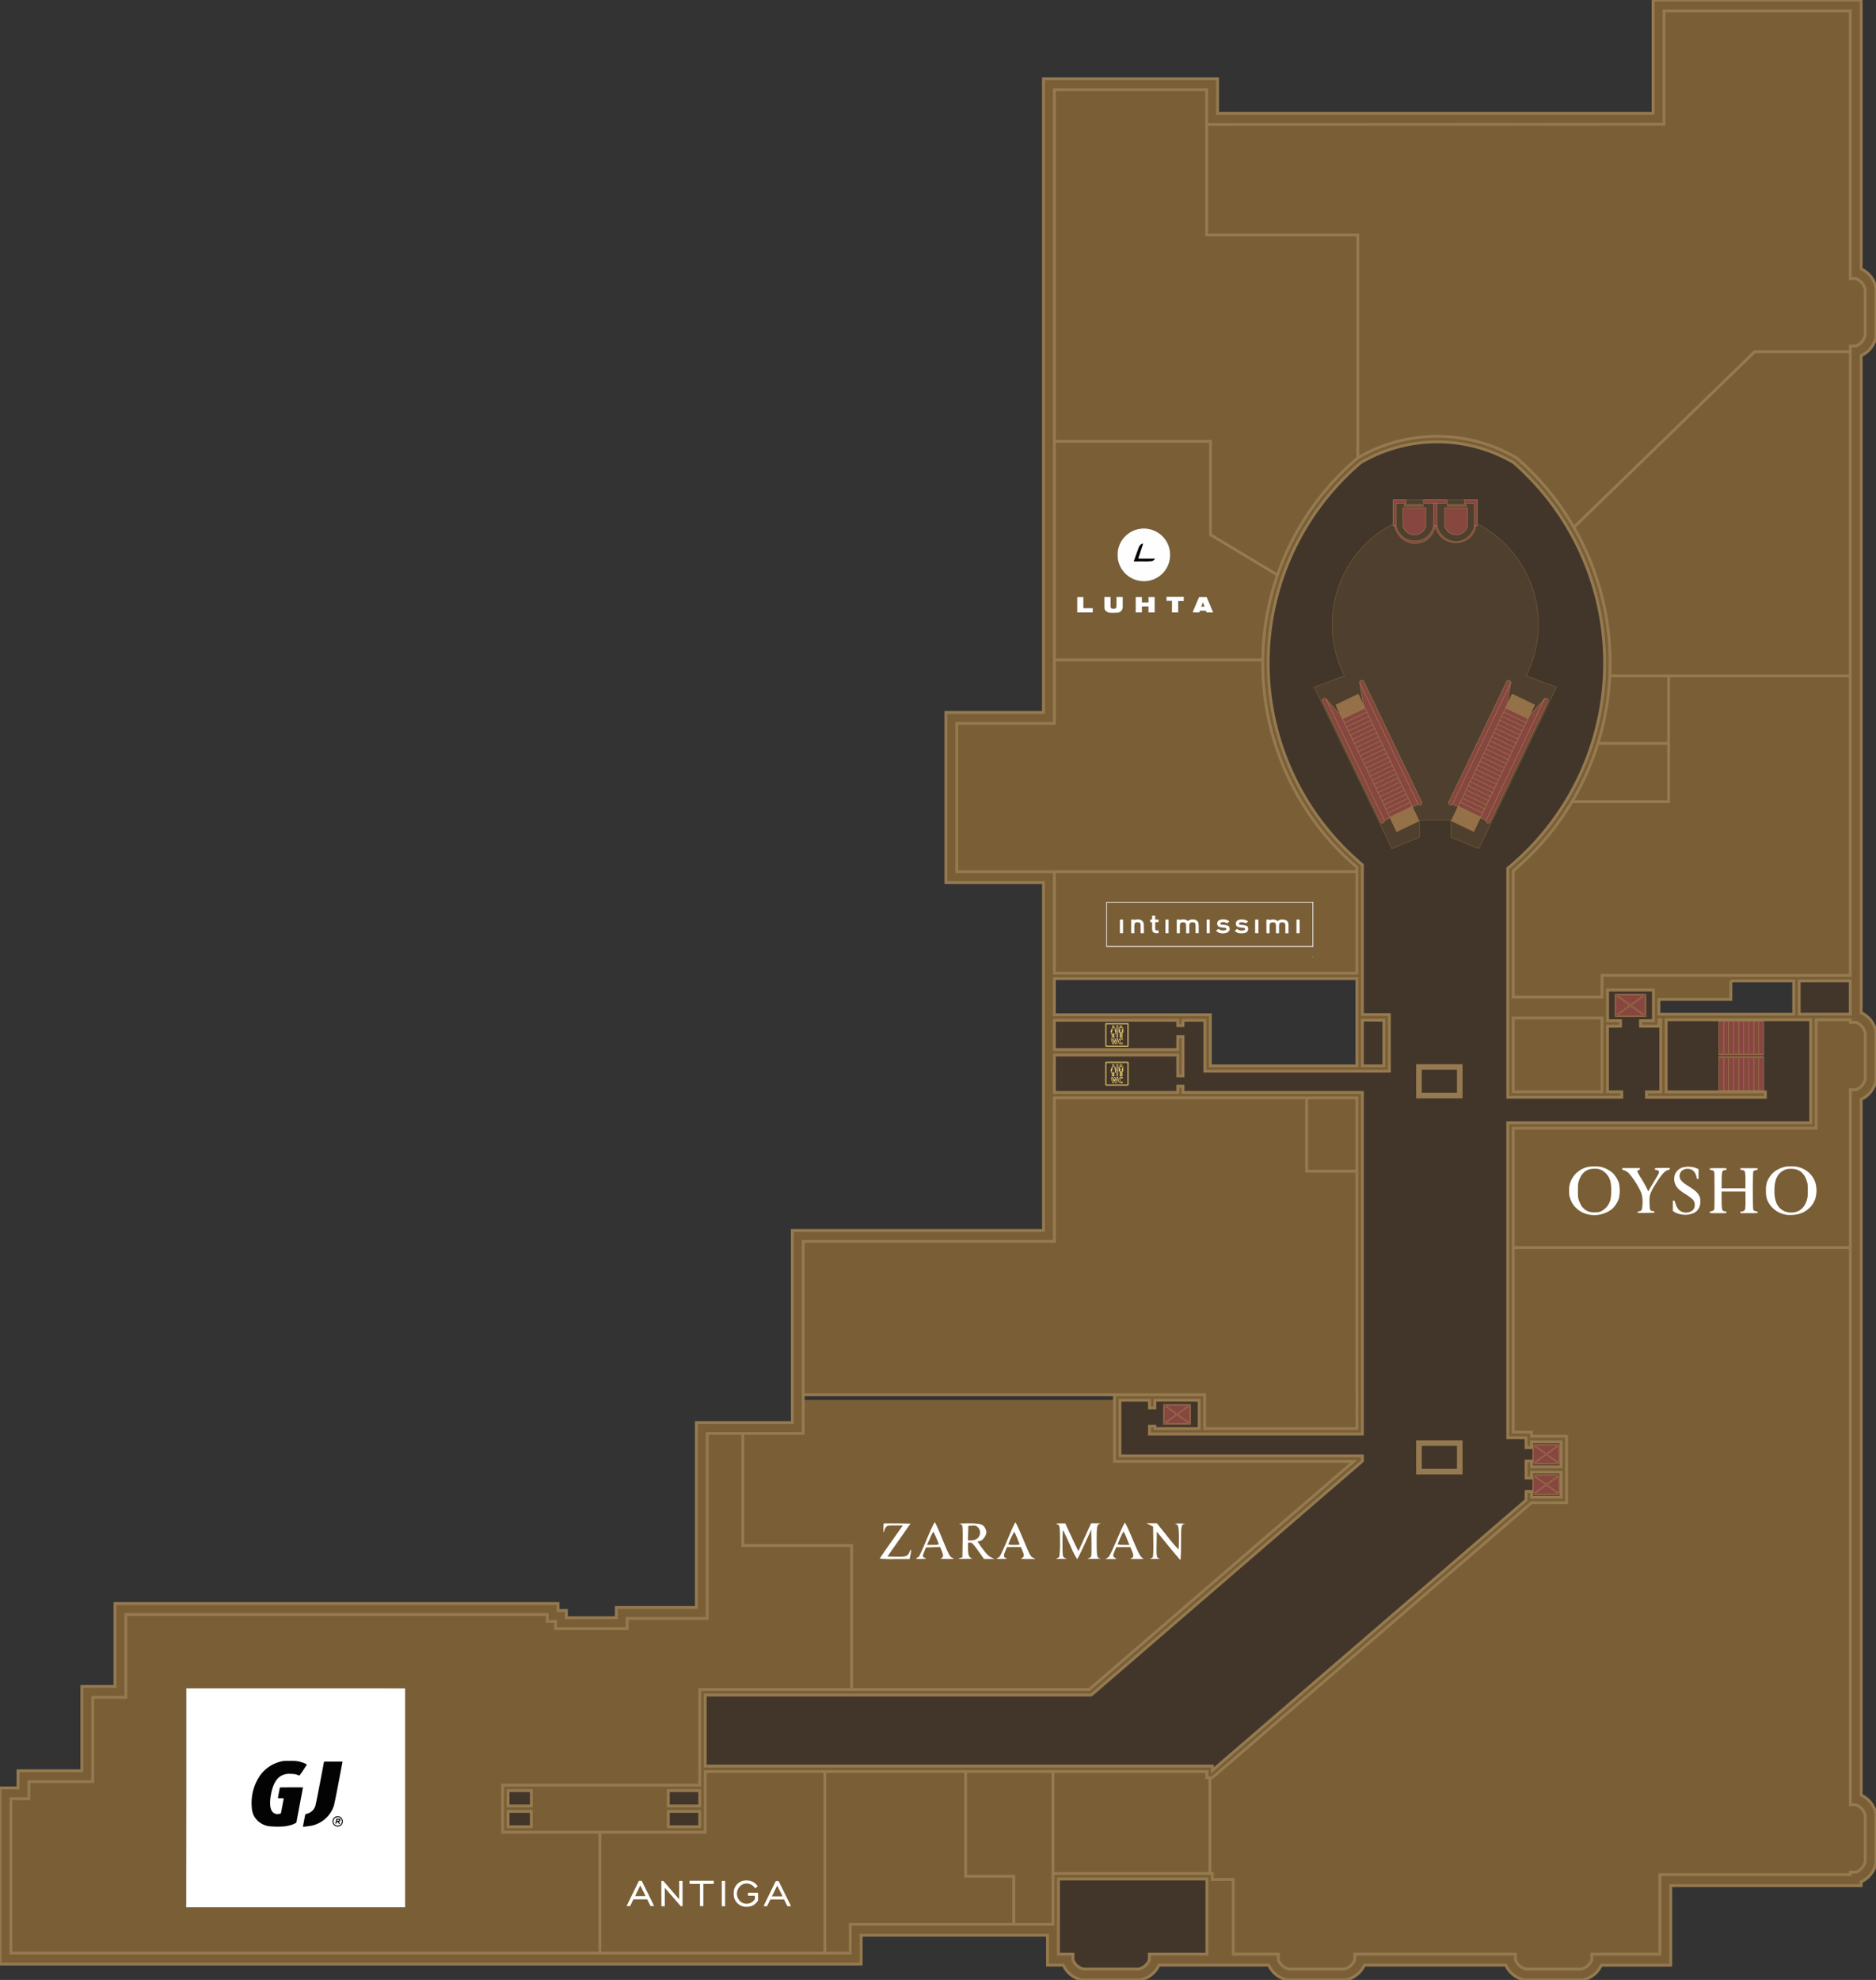 <svg xmlns="http://www.w3.org/2000/svg" viewBox="0 0 977.08 1031">
  <rect x="0" y="0" width="977.08" height="1031" fill="#333333" stroke="none"/>
  <defs>
    <style>
      .cls-1, .cls-12 {
        fill: #795e36;
      }

      .cls-1, .cls-2, .cls-3, .cls-4 {
        stroke: #795e36;
      }

      .cls-1, .cls-10, .cls-11, .cls-12, .cls-13, .cls-14, .cls-2, .cls-3, .cls-4 {
        stroke-miterlimit: 10;
      }

      .cls-1, .cls-10, .cls-11, .cls-2, .cls-3, .cls-4, .cls-8, .cls-9 {
        stroke-width: 0.25px;
      }

      .cls-1, .cls-10, .cls-12, .cls-14, .cls-2, .cls-3, .cls-4, .cls-8 {
        fill-rule: evenodd;
      }

      .cls-2 {
        fill: #42362a;
      }

      .cls-3 {
        fill: #4f3f2e;
      }

      .cls-13, .cls-14, .cls-4, .cls-8, .cls-9 {
        fill: none;
      }

      .cls-5 {
        fill: #fff;
      }

      .cls-6 {
        fill: #030304;
      }

      .cls-7 {
        fill: #fefefe;
      }

      .cls-8, .cls-9 {
        stroke: #ffdf7a;
        stroke-linejoin: bevel;
      }

      .cls-10, .cls-11 {
        fill: #884640;
        stroke: #997a4a;
      }

      .cls-12 {
        stroke: #957a50;
      }

      .cls-12, .cls-13, .cls-14 {
        stroke-width: 1.5px;
      }

      .cls-13, .cls-14 {
        stroke: #967a50;
      }
    </style>
  </defs>
  <title>2 этаж</title>
  <g id="Section">
    <path id="B13" class="cls-1" d="M788.13,568.52H833c.22,0,1.21.15,1.39,0s0-.68,0-.85v-35a11.15,11.15,0,0,0,0-2.31c-.1-.4.1-.2-.29-.3a9.19,9.19,0,0,0-2,0H790.93c-.52,0-2.58-.27-2.8.15a6.1,6.1,0,0,0,0,2v36.29Z"/>
    <path id="B16" class="cls-1" d="M963.68,507.91H834.91c-.08,0-.45-.05-.5,0-.22.2,0,1.65,0,1.95v7.85c0,.24.14,1.13,0,1.34-.27.37-2.52.09-3,.09H789.14c-.14,0-.9.1-1,0-.26-.26,0-2.1,0-2.43V454c0-.63,0-.54.53-1q3.84-3.25,7.43-6.78a140.83,140.83,0,0,0,13.42-15.15c2.08-2.7,4-5.49,5.92-8.33.92-1.41,1.82-2.82,2.69-4.26.21-.35.38-.91.75-1a5.41,5.41,0,0,1,1.45,0H867a7.88,7.88,0,0,0,1.75,0c.3-.07.19.07.3-.13s0-.94,0-1.19V353.28c0-.42-.16-1.18.15-1.35a3.15,3.15,0,0,1,1,0h92.08c.22,0,1.27-.14,1.42,0s0,1.17,0,1.37V507.91Z"/>
    <path id="B17C" class="cls-1" d="M869.06,387.1H833.15a2.51,2.51,0,0,0-.82,0c-.27.13.33-.64-.2.35a21.61,21.61,0,0,0-1,3.13,142,142,0,0,1-12.36,26.86h49.77c.22,0,.44.05.54-.07.22-.28,0-1.63,0-2V387.1Z"/>
    <path id="B17B" class="cls-1" d="M869.06,351.93H839.41a2.63,2.63,0,0,0-.84,0c-.42.23-.25,2.11-.29,2.67-.13,2-.31,4-.53,6.07a141.91,141.91,0,0,1-5.51,26.43H867a6.7,6.7,0,0,0,1.79,0c.35-.12.13.1.24-.27a7.72,7.72,0,0,0,0-1.86v-33Z"/>
    <path id="B17C-2" data-name="B17C" class="cls-1" d="M963.68,351.93H840.31a5.77,5.77,0,0,1-1.66,0,.74.74,0,0,0-.21,0,141.44,141.44,0,0,0-15.64-71.68c-.47-.9-.94-1.79-1.43-2.68-.22-.42-.45-.84-.69-1.25s-.84-1.13-.88-1.56-.11,0,0-.23.49-.48.66-.65l8.5-8.25,15.37-14.93,19.09-18.54L883.1,213l17-16.52,11.12-10.8a25.92,25.92,0,0,1,2.38-2.31c.54-.4,1.21-.23,1.9-.23h45.34c.45,0,2.57-.26,2.82.07s0,1.74,0,2.11V351.93Z"/>
    <path id="B2B" class="cls-1" d="M819.71,274.61a140.88,140.88,0,0,0-15.57-21.9q-4.39-5.1-9.27-9.74a38.51,38.51,0,0,0-5.14-4.6,54,54,0,0,0-5.62-3,81.53,81.53,0,0,0-76.92,3.07V123c0-.16.06-.56,0-.64s-1.52,0-1.81,0H629c-.51,0-.42.09-.52-.29a14.15,14.15,0,0,1,0-3.12V64.62h49.43l31.21,0,34.26,0H778l32.16,0,27.33,0h25.62a26.45,26.45,0,0,0,3.21,0c.13,0,.26,0,.39,0V7.09a4.58,4.58,0,0,1,0-1.17c.12-.34,0-.25.48-.25H963c.19,0,.56-.06.65,0s0,1.06,0,1.27V144.52c0,.72,0,.56.83.56a17.39,17.39,0,0,1,1.91,0,5,5,0,0,1,2.42,1.31,7.22,7.22,0,0,1,2.57,4.34,47.88,47.88,0,0,1,0,4.94v16.78c0,.64.05,1.3,0,1.94a6.85,6.85,0,0,1-2,3.88,6.73,6.73,0,0,1-2.53,1.78,5.39,5.39,0,0,1-1.66.11c-.23,0-1.41-.17-1.58,0s0,1.38,0,1.61c0,.49.21,1.23-.18,1.41a3.51,3.51,0,0,1-1.12,0H916.57a9.62,9.62,0,0,0-2.68,0c-.19.07-.37.32-.52.47L909,187.93l-19.09,18.54L863.56,232l-25.23,24.5L822,272.41Z"/>
    <path id="B2A" class="cls-1" d="M665.37,299.43a139.19,139.19,0,0,1,35.24-55.06q2-1.94,4.09-3.78c.66-.58,1.32-1.16,2-1.73.14-.12.43-.29.5-.44a2.28,2.28,0,0,0,0-.69v-114a4.58,4.58,0,0,0,0-1.17c-.06-.17,0-.18-.07-.25s-1,0-1.18,0H629.67c-.19,0-1,.12-1.13,0s-.06-1.85-.06-2.21V47.71c0-.74.25-1-.51-1H549.72c-.6,0-.54-.11-.58.41-.08.86,0,1.77,0,2.64V228.85c0,.22-.09.84.05,1s.9,0,1.07,0H628c.34,0,2.23-.25,2.49,0s0,1.19,0,1.39v46.58c0,.25-.06.54.07.72.29.42,1.29.78,1.72,1l19.64,11.8Z"/>
    <path id="B18" class="cls-1" d="M549.14,343.64H655.69a11,11,0,0,0,1.62,0c.08,0,.26,0,.34,0h0c.16-.11,0-1.28,0-1.52l.06-2.08A140.07,140.07,0,0,1,661.68,312c.55-2.26,1.16-4.52,1.83-6.76.33-1.09.66-2.17,1-3.25.19-.6.39-1.2.59-1.8a2.94,2.94,0,0,0,.24-.73c-.16-.35-1.35-.81-1.66-1l-9.41-5.65-22.1-13.27c-.39-.23-1.46-.62-1.7-1-.14-.23,0-.93,0-1.2V230.81c0-.18.09-.88,0-1s-1,0-1.18,0h-79c-.74,0-1.14-.28-1.15.47-.06,4.28,0,8.56,0,12.84V343.64Z"/>
    <path id="B19" class="cls-1" d="M549.14,343.64H656.06a4.64,4.64,0,0,1,1.44,0,.54.54,0,0,0,.18,0,139.94,139.94,0,0,0,47.61,106.7c.35.31,1.25.83,1.44,1.25a1.94,1.94,0,0,1,0,.59c0,.23.17,1.54,0,1.68s-.12,0-.16,0a3.76,3.76,0,0,1-1.16,0H498.33v-75.7c0-.38-.15-1.36.12-1.53s1.15,0,1.44,0h47.17a8.15,8.15,0,0,0,1.78,0c.39-.1.18.1.3-.25a8.62,8.62,0,0,0,0-2.27V343.64Z"/>
    <path id="B20" class="cls-1" d="M549.14,506.72H705.39a3.82,3.82,0,0,0,1.12,0c.3-.11.09.1.22-.16a7.26,7.26,0,0,0,0-2.28V455.15c0-.18.14-1.15,0-1.29a1.88,1.88,0,0,0-.53,0H550.43c-.47,0-1.14-.17-1.29.19a8,8,0,0,0,0,2.39v50.28Z"/>
    <path id="B21" class="cls-1" d="M680.55,609.85H705c.36,0,1.3.18,1.61,0s.13-1.6.13-2v-34.6a4.38,4.38,0,0,0,0-1.4c-.22-.41-1.79-.17-2.3-.17H681.27c-.94,0-.72.1-.72,1v37.17Z"/>
    <path id="B22-B24" class="cls-1" d="M418.34,726.28H626.8c.09,0,.53-.07.6,0s0,.44,0,.54v16.54c0,.62,0,.55.53.55h76.53a7,7,0,0,0,2,0c.32-.13.09.1.21-.23a5.17,5.17,0,0,0,0-1.47V610.92c0-.18.11-.88,0-1s-1.45,0-1.74,0H681.17c-.12,0-.55.06-.62,0s0-.63,0-.74V572.9c0-.24.12-1.1,0-1.24s-.91,0-1.09,0H550c-1,0-.83,0-.83,1v71.5a6.66,6.66,0,0,1,0,2.09c-.18.4-1.31.18-1.8.18H420.24c-.44,0-1.72-.19-1.9.14s0,1.48,0,1.9v77.82Z"/>
    <path id="B12" class="cls-1" d="M788.13,649.63h174c.28,0,1.18.16,1.42,0s.1-.52.1-.81V568.41c0-.18-.1-.73,0-.89s1.63-.1,2.06-.1c3,0,5.67-3.41,5.67-6.3V543a28.21,28.21,0,0,0-.06-5.36,7.35,7.35,0,0,0-1.8-3.32,6.28,6.28,0,0,0-2.91-2,11.58,11.58,0,0,0-2,0c-.78,0-.92.2-.92-.6,0-.41.12-.64-.16-.78a3.11,3.11,0,0,0-1,0H946.85c-.16,0-.72-.1-.85,0s-.07.26-.07.46c-.12,4.09,0,8.2,0,12.29V587c0,.54.08.4-.32.48a10.59,10.59,0,0,1-2,0H789.74c-.29,0-1.28-.17-1.53,0s-.08.87-.08,1.17v61Z"/>
    <path id="B8-B9" class="cls-1" d="M963.68,649.63H789.09c-.17,0-.86-.1-1,0s0,.64,0,.75v93.87a4.61,4.61,0,0,0,0,1.23c.11.34,0,.25.5.25h8c.18,0,1-.11,1.07,0,.34.38-.36,1.74,0,2.1.07.08.54,0,.65,0h15.75c.3,0,1.66-.18,1.85,0s0,1.5,0,1.78v31.06c0,.26.18,1.5,0,1.69s-1.68,0-2,0H798.24c-1.1,0-2,1.2-2.76,1.89l-7.2,6.2-11.35,9.78-14.62,12.59-17,14.63-18.46,15.9-19.05,16.4L689.09,876l-17.52,15.09-15.4,13.27-12.45,10.72-8.5,7.32-2.51,2.15a6.43,6.43,0,0,1-1.19,1c-.36.18-1.08-.14-1.33.08s0,.78,0,1v48.12c0,.35-.09.72.14.85s1-.19,1.14,0,0,.69,0,.81c0,.34-.24,2,0,2.3s.88,0,1,0h2.48l5.92,0c.5,0,1.31-.2,1.49.2a7.31,7.31,0,0,1,0,2.19v35.53c0,.19-.09.86,0,1s.64,0,.76,0H665.3c.06,0,.45-.05.51,0,.25.26,0,1.95,0,2.32,0,2.46,2.76,4.55,4.9,5.23a6.5,6.5,0,0,0,2.11.19H698.6a6.28,6.28,0,0,0,2.2-.23c2.17-.73,4.77-2.82,4.77-5.28,0-.53-.27-2,.16-2.23a3.72,3.72,0,0,1,1.2,0H788c.23,0,.91-.12,1.11,0,.4.25.08,2.07.12,2.62.15,2.38,3.24,4.73,5.45,5.08a11.37,11.37,0,0,0,1.75,0h21.85c2.07,0,4.52.39,6.48-.43a7.81,7.81,0,0,0,3.43-2.82,4,4,0,0,0,.8-2.62c0-.27-.19-1.68,0-1.87s.38,0,.45,0c6.43-.25,12.93,0,19.36,0h14.52c.17,0,1,.12,1.13,0s0-1.2,0-1.4V976.9c0-.15-.07-.65,0-.74s.63,0,.74,0h97.42c.18,0,.77.11.92,0s0-.09.08-.37-.1-.84,0-.94.81,0,1,0a5.47,5.47,0,0,0,2.49-.23,7.73,7.73,0,0,0,3.29-3,6.09,6.09,0,0,0,.94-3.36v-20.9a16.68,16.68,0,0,0,0-2c-.26-2.21-2.66-5.35-5-5.59a12.16,12.16,0,0,0-1.35,0,4,4,0,0,1-1.25,0c-.07,0-.1,0-.14,0s0-.26,0-.32a30.46,30.46,0,0,1,0-4.68V649.63Z"/>
    <path id="B7" class="cls-1" d="M548.42,975.57h78.86a10,10,0,0,0,2.62,0c.42-.14.25-.34.25-.91V928c0-.39.24-2.08,0-2.34s-1.27.24-1.53,0,0-1.48,0-1.76.18-1.21-.12-1.39a2.63,2.63,0,0,0-.84,0h-78c-.19,0-1.09-.12-1.22,0s0,.7,0,.83v52.25Z"/>
    <path id="B6" class="cls-1" d="M503,977h23.64c.22,0,1.21-.15,1.37,0s0,.56,0,.71v22.39a5.47,5.47,0,0,0,0,1.76c.25.46,2.38.17,3,.17h16c.21,0,1.28.15,1.43,0s0-.22,0-.29a10.57,10.57,0,0,0,0-2.45V930.56c0-2.54.12-5.12,0-7.66,0-.5.07-.42-.45-.44-1.32-.05-2.65,0-4,0H505.29c-.33,0-2.09-.25-2.34,0s0,1.55,0,1.79V977Z"/>
    <path id="B5" class="cls-1" d="M429.61,1017h10.53c.51,0,2.46.25,2.69-.13s0-1.27,0-1.61v-12.21c0-.14-.1-.91,0-1s.63,0,.74,0h83.56c.12,0,.76.09.86,0s0-1.76,0-2V981.22a34.59,34.59,0,0,0,0-3.81c-.08-.61-.24-.4-.91-.4H504.16c-.34,0-1.05.13-1.21-.11s0-1.45,0-1.8V924.37c0-.35.21-1.51,0-1.81s-2-.1-2.46-.1H430.26c-.11,0-.57-.06-.65,0s0,.73,0,.85V1017Z"/>
    <path id="B4" class="cls-1" d="M429.61,922.46v93.21c0,.22.14,1.08,0,1.27s-1.54.07-1.88.07H313c-.09,0-.54.06-.61,0s0-1.14,0-1.33V955.59c0-.24-.16-1.32,0-1.51s.83,0,1,0h53.05c.35,0,.67.09.8-.14s0-.92,0-1.17V924.23c0-.27-.17-1.58,0-1.77s1.29,0,1.52,0h60.78Z"/>
    <path id="D32-D33" class="cls-1" d="M312.43,1017V956.09a6.17,6.17,0,0,0,0-1.82c-.12-.31.06-.15-.36-.21a17.48,17.48,0,0,0-2.4,0H263.8c-.39,0-1.58.21-1.92,0s-.11-.84-.11-1.19V930.3c0-.36-.1-.6.13-.73s.9,0,1.16,0H363.11c.27,0,1,.13,1.19,0s.08,0,.15-.34a13.51,13.51,0,0,0,0-2.38V881.34c0-.23-.17-1.39,0-1.56s.48,0,.6,0h77.66c.91,0,.86.13.86-.78V805.71c0-1,.08-.93-1-.93H388.44c-.24,0-1.31.16-1.5,0s0-.54,0-.71V749.25c0-.78,0-1.56,0-2.33,0-.5.09-.41-.39-.47a42.78,42.78,0,0,0-4.53,0H369.56c-.34,0-1-.13-1.19.11s0,.93,0,1.16v94.1c0,.14.1.79,0,.91s-.8,0-1,0h-39c-.29,0-1.56-.19-1.79,0s0,1.12,0,1.32v3.24c0,.94,0,.76-.9.76H290.26c-.15,0-.68.09-.81,0s-.09-.58-.09-.86v-1.69c0-.2.13-1,0-1.16s-1.59-.05-1.91-.05h-1.58c-.12,0-.81.1-.91,0s0-1.93,0-2.28c0-.2.14-1.19,0-1.33s-.33,0-.39,0a22.8,22.8,0,0,0-2.48,0H66.4c-.38,0-.69-.09-.83.15-.25.43,0,1.78,0,2.26v39.55c0,.21.11,1,0,1.15s-1,0-1.16,0H49.53c-.18,0-1-.13-1.17,0s0,.12,0,.23a8.62,8.62,0,0,0,0,2.38v39.92c0,.19.15,1.24,0,1.38s-1.56,0-1.82,0H17.23c-.34,0-1.89-.24-2.15,0s0,.83,0,1v6.33c0,.21.16,1.42,0,1.58s-1.14,0-1.35,0H7.33c-.23,0-1.48-.17-1.66,0s0,.63,0,.74v78.52c0,.17-.12,1,0,1.08s.53,0,.68,0H312.43Z"/>
    <path id="B25-B28" class="cls-1" d="M705.09,760.93l-5.15,4.44L686.3,777.14l-19.65,16.94-23,19.81-23.77,20.5-22,19-17.68,15.25-10.8,9.31a11,11,0,0,1-2,1.74,3.8,3.8,0,0,1-1.51.08H444.23c-.09,0-.59.07-.66,0s0-.89,0-1V806.45c0-.29.17-1.35,0-1.6s-.53-.07-.76-.07H388.37c-.21,0-1.31.16-1.47,0s0-1.07,0-1.24V748.1c0-.24-.18-1.44,0-1.63s1.59,0,1.87,0H417.5c.12,0,.73.09.82,0s0-.63,0-.75V729.82c0-.48-.12-.57.18-.71a3.55,3.55,0,0,1,1.08,0H578.2c.33,0,2-.24,2.25,0s0,1.41,0,1.65v29c0,.21-.12.92,0,1.1s1.63.1,2,.1H705.09Z"/>
    <path class="cls-2" d="M628.6,1017.6H599.39c-.82,0-.8-.14-.8.75a12.55,12.55,0,0,1,0,2.21,7.47,7.47,0,0,1-6.05,4.78c-2.45.05-4.92,0-7.37,0H565.41a5.38,5.38,0,0,1-2.35-.43c-1.9-.8-4.24-2.78-4.24-5v-1.31c0-.16.11-.87,0-1s-.91,0-1.07,0h-6.5V980.11c0-.29-.18-1.36,0-1.61s1.17-.09,1.52-.09h74.35a4.16,4.16,0,0,1,1.22,0c.27.09.13-.07.24.12s0,1.33,0,1.67v37.4Z"/>
    <path class="cls-2" d="M348.05,940.39h15.64c.15,0,.67.08.76,0s0-1.74,0-2V933.5c0-.18.11-.81,0-1-.25-.38-2.08-.13-2.6-.13H349.27c-.17,0-1.09-.12-1.22,0s0,1.7,0,2Z"/>
    <path class="cls-2" d="M364.45,943.23H348.81c-.15,0-.66-.07-.76,0s0,1.74,0,2v4.82c0,.19-.1.82,0,1,.26.38,2.08.13,2.6.13h12.58c.17,0,1.1.13,1.22,0s0-1.69,0-2Z"/>
    <path class="cls-2" d="M264.6,951.22h11c.18,0,1,.13,1.15,0s0-.67,0-.83V945c0-.35.2-1.41,0-1.71s-1.89-.1-2.32-.1h-8.17a4.76,4.76,0,0,0-1.46,0c-.49.23-.18,2.69-.18,3.3Z"/>
    <path class="cls-2" d="M276.73,940.39h-11c-.18,0-1,.13-1.15,0s0-.67,0-.83v-5.35c0-.35-.19-1.41,0-1.71s1.9-.1,2.33-.1h8.16a4.83,4.83,0,0,1,1.47,0c.49.23.17,2.7.17,3.3Z"/>
    <path class="cls-2" d="M367.28,919.63H630.2a3.36,3.36,0,0,1,1,0c.51.23.18,1.66.18,2.26l2-1.69,5.51-4.75,8.56-7.36,11-9.52,13-11.23L686,874.87l15.4-13.26L717.22,848l15.58-13.42,15-12.92,13.8-11.89,12.09-10.41,9.84-8.47,7.07-6.09,3.76-3.24c.12-.1.4-.26.47-.42a5.26,5.26,0,0,0,0-1.68v-2.31c0-.54-.08-.51.45-.53a6.44,6.44,0,0,1,2.19,0c.35.15.19.66.19,1.11s-.2,1.66,0,1.88,1.62,0,1.91,0h9.63c1.13,0,2.28,0,3.42,0,.61,0,.46-.08.46-.72v-11.1c0-.24.12-.9,0-1.1s-.91-.12-1.28-.12H798.56c-1,0-.89-.07-.89,1,0,.32.22,1.72,0,2s-1.36,0-1.61,0-1.08.12-1.23-.07,0-1,0-1.27v-7.5a13.48,13.48,0,0,1,2.46,0c.33.07.25-.07.37.14s0,1.14,0,1.46-.15,1.24.13,1.41,1.15,0,1.46,0h11.93a6.92,6.92,0,0,0,1.64,0c.39-.12.13.1.27-.25a6.51,6.51,0,0,0,0-1.87v-9.25c0-.29.17-1.33,0-1.57s-.17-.08-.43-.1c-1.59-.14-3.24,0-4.83,0h-8.94c-.2,0-1-.13-1.19,0s0,1.68,0,2c0,.15.11.89,0,1s-.7,0-.85,0c-.42,0-1.76.19-2-.09-.1-.12,0-.75,0-.91v-3.14c0-.17.11-.79,0-.93s-.77-.07-1-.07h-6.06c-.39,0-2.23.25-2.48,0s0-1.55,0-1.84V586.16c0-.22-.16-1.38,0-1.55s1.16,0,1.36,0h156c.67,0,.48-.14.48-.85V532.11c0-.15.12-1,0-1.14s-.61,0-.72,0h-72.3c-.43,0-2.08-.22-2.29.1s0,1.72,0,2.15v33.53c0,.25-.19,1.56,0,1.76s.76,0,.91,0h48.14a13.47,13.47,0,0,1,2.2,0c.06,0,.3,0,.34,0,.24.23,0,1.87,0,2.23,0,.72,0,.6-.6.6H858.33c-.23,0-.73.08-.84-.06s0-1,0-1.16a4.83,4.83,0,0,1,0-1.42c.15-.35.64-.19,1.09-.19h5.85c.71,0,.51-.15.51-.83V531.51c0-.08.06-.46,0-.53a1.86,1.86,0,0,0-.67,0c-.43.1-.24-.06-.31.39a9.21,9.21,0,0,0,0,1.39,4.51,4.51,0,0,1,0,1.42c-.14.28-.42.17-.83.17H857a12.09,12.09,0,0,1-2.33,0c-.06,0-.28,0-.33,0s0-.88,0-1c0-.44-.18-1.6.12-1.8.14-.1.66,0,.83,0H860c.23,0,1,.11,1.16,0s0-1,0-1.19v-14c0-.81.12-.77-.67-.77H838.67c-.43,0-1.27-.16-1.45.16s0,1.1,0,1.42V531c0,.29-.06.41.12.52s.65,0,.82,0h4.71a2.78,2.78,0,0,1,.91,0c.29.13,0-.09.18.24a4.49,4.49,0,0,1,0,1.37c0,.2.13,1,0,1.2s-1.27,0-1.49,0h-3.23c-.31,0-1.76-.21-2,0s0,1.23,0,1.46v32c0,.84,0,.71.88.71H844c.69,0,.68-.12.68.6,0,.34.24,2,0,2.23s-.88,0-1,0h-57c-.19,0-1.12.14-1.27,0s0-.25,0-.35a25.12,25.12,0,0,1,0-3.47V453.41a5.06,5.06,0,0,1,0-1.1c0-.05,0-.13,0-.18.11-.28.74-.62,1-.82.69-.58,1.37-1.16,2-1.75a138.51,138.51,0,0,0,3.12-206,23.49,23.49,0,0,0-4.3-3.4c-1.66-.93-3.34-1.8-5.06-2.61a78.58,78.58,0,0,0-64.52-1.1c-1.74.75-3.44,1.56-5.12,2.43a23.37,23.37,0,0,0-4.66,2.85,137,137,0,0,0-2,205.25l2,1.78c.31.27.63.55,1,.82.16.14.76.51.84.71s0,.16,0,.22a7,7,0,0,1,0,1.52V526c0,.52-.24,2.16.18,2.36a5.14,5.14,0,0,0,1.66,0h11.45c.12,0,.68-.08.77,0s0,1.78,0,2.09v23.53c0,1.13,0,2.27,0,3.4,0,.42.08.32-.18.44a3.84,3.84,0,0,1-1.22,0H632.1a41.43,41.43,0,0,1-4.17,0c-.25,0-.3.05-.4-.1s0-.74,0-.91V532.29c0-.19.11-.78,0-.94s-.1-.08-.38-.11a44.8,44.8,0,0,0-5.31,0h-3.21a11.77,11.77,0,0,0-2.14,0c-.54.1-.35.18-.35.85,0,.49.2,1.78-.15,2a7.28,7.28,0,0,1-2.55,0c-.25-.22,0-2,0-2.31,0-.65,0-.52-.6-.52H551.06a5.83,5.83,0,0,0-1.72,0c-.37.15-.2.5-.2,1V544c0,.34-.25,2.28,0,2.51s.94,0,1.12,0H612.2c.18,0,1,.12,1.2,0s0-.65,0-.81v-3a10.36,10.36,0,0,1,0-2.61c.06-.17,0-.17.07-.26s1.18,0,1.39,0c.37,0,1.1-.14,1.26.13s0,.95,0,1.21v17.18a10,10,0,0,1,0,1.55c-.08.43.12.29-.39.35a7.28,7.28,0,0,1-2.33,0c-.14-.16,0-1.13,0-1.34v-8.74c0-.12.08-.71,0-.79s-.9,0-1.06,0h-62c-.19,0-1.07-.13-1.22,0s0,1.52,0,1.81V568.1c0,.55-.13.59.23.73a5.9,5.9,0,0,0,1.73,0h61.74c.63,0,.58.1.58-.62v-1.47c0-.18-.12-1,0-1.12a6.73,6.73,0,0,1,2.33,0c.31,0,.28-.07.39.13s0,1,0,1.29-.18,1.64,0,1.8.65,0,.76,0h91a5.31,5.31,0,0,1,1.38,0c.37.12.25.11.25.62v175.8c0,.21.16,1.33,0,1.49s-1.57,0-1.84,0H602.47a15.84,15.84,0,0,1-3.51,0c-.48-.11-.29-.13-.29-.83a11.36,11.36,0,0,1,0-3c.1-.31-.08-.15.14-.28s1.07,0,1.37,0,1.11-.13,1.26,0,0,.63.06.89c.1.49-.07.29.4.36a27.46,27.46,0,0,0,3.74,0h17.59a3.65,3.65,0,0,0,1.19,0c.24-.13.05.08.16-.25a6.68,6.68,0,0,0,0-1.73V730.15c0-.13.1-.93,0-1s-1.86,0-2.18,0H602.6c-.17,0-.87-.11-1,0s-.08.91-.08,1.21v1.55c0,.2.13,1,0,1.15s-1.72.05-2.07.05c-.92,0-.76,0-.76-.94V730.6c0-.3.15-1.08,0-1.34s-.18-.15-.54-.15H584.29c-.13,0-.89-.1-1,0s0,1.48,0,1.74v4.62c0,7.39-.06,14.77,0,22.16,0,.72.37.47,1.06.47H708.5c.2,0,.77-.11.94,0s.22,2,.12,2.46,0,.17-.18.41a11.65,11.65,0,0,1-1.76,1.52l-8.46,7.3-13.71,11.82-17.52,15.11-19.68,17-20.37,17.57-19.61,16.92L591,863,577.74,874.5l-7.87,6.79c-.77.67-1.17,1.3-2.16,1.3H370.15c-.81,0-1.67-.08-2.47,0s-.4.38-.4,1.12v35.92Z"/>
    <path class="cls-2" d="M937.07,528.13h25.71c.15,0,.72.09.83,0s.07-1.43.07-1.78V512.28a4.37,4.37,0,0,0,0-1.35c-.16-.33-.64-.18-1.1-.18H940.72a22.44,22.44,0,0,0-3.28,0c-.57.09-.37.22-.37.89v16.49Z"/>
    <path class="cls-2" d="M720.78,531.15h-9.57a5,5,0,0,0-1.4,0c-.37.13-.25.17-.25.67v21.12c0,.36-.21,1.61,0,1.91s1.17.1,1.51.1H720c.58,0,.69.16.81-.29a10.22,10.22,0,0,0,0-2.41v-21.1Z"/>
    <path class="cls-3" d="M725.6,260.24v9.49a14.22,14.22,0,0,1,0,2.69c-.07.38.07.17-.25.45a17.88,17.88,0,0,1-2.71,1.53c-1.71,1-3.38,2.14-5,3.33a58.5,58.5,0,0,0-8.55,7.79,59,59,0,0,0-8.81,66.39l-15.84,5.91,7,14.51,15,31.13,14,29.11,3.85,8c.1.22.4,1.2.63,1.31s.67-.26.82-.32l3-1.25,8.15-3.36a9.2,9.2,0,0,0,2.29-.94c.33-.27.19-.7.19-1.19V428.7a5.34,5.34,0,0,1,0-1.44c.13-.4.22-.27.76-.27h15c.59,0,.53-.11.58.43.24,2.51,0,5.14,0,7.66,0,.61-.11.69.3,1a13.34,13.34,0,0,0,2.47,1l8.1,3.34,3,1.22c.16.06.53.29.66.23s.56-1.16.67-1.39l1.56-3.23,12.4-25.81,15.55-32.35,9.74-20.26.48-1-15.83-5.91a59,59,0,0,0-23.82-78.36c-.35-.2-1.32-.51-1.49-.85-.07-.13,0-.47,0-.61v-9.66c0-.52.25-2-.17-2.19a3.15,3.15,0,0,0-.92,0H725.6Z"/>
    <path class="cls-4" d="M864,528.13h68.83c.29,0,1.07.15,1.32,0s.13-.63.13-1V511.38c0-.62.12-.61-.45-.63-1,0-2,0-2.94,0H903.34c-.29,0-1.64-.21-1.88,0s0,.62,0,.75v8.2c0,.71.12.7-.54.7H865.72c-.28,0-1.51-.19-1.73,0s0,.62,0,.77v7Z"/>
  </g>
  <g id="LOGO">
    <g id="L_B4">
      <path class="cls-5" d="M387.82,992.85a6.62,6.62,0,0,1-5.51-4.81,11.78,11.78,0,0,1,0-4.06,6.55,6.55,0,0,1,4.66-4.63,9.39,9.39,0,0,1,3.66,0,7.71,7.71,0,0,1,2.65,1.3,6.31,6.31,0,0,1,1.36,1.61,7.8,7.8,0,0,1-1.42,1,4.92,4.92,0,0,1-.31-.45,5.09,5.09,0,0,0-6.43-1.44,5.5,5.5,0,0,0-1.11,8.51,5,5,0,0,0,7.41-.44l.39-.48v-1.8h-3.6v-1.57h5.26v4l-.33.48a6.44,6.44,0,0,1-3.72,2.62A9.68,9.68,0,0,1,387.82,992.85Z"/>
      <path class="cls-5" d="M326.38,992.48c0-.06,1.46-3,3.21-6.61l3.18-6.51.71,0,.72,0,3.23,6.51c1.78,3.58,3.23,6.53,3.23,6.58a3.74,3.74,0,0,1-.92.06h-.92l-.88-1.75-.87-1.76h-7.18l-.84,1.76-.84,1.75h-.93A2.42,2.42,0,0,1,326.38,992.48Zm9.85-5.15c0-.05-.62-1.3-1.38-2.8l-1.37-2.72-1.34,2.75c-.74,1.51-1.35,2.77-1.35,2.79s1.23,0,2.72,0S336.23,987.37,336.23,987.33Z"/>
      <path class="cls-5" d="M344.45,986v-6.6h1l4.15,4.79,4.15,4.8,0-4.8,0-4.8h1.75v13.2h-.91l-4.18-4.8L346.25,983l0,4.81,0,4.8h-1.75Z"/>
      <path class="cls-5" d="M364.57,986.79V981h-5.45v-1.67h12.64V981h-5.44v11.53h-1.75Z"/>
      <path class="cls-5" d="M375.92,986v-6.6h1.75v13.2h-1.75Z"/>
      <path class="cls-5" d="M397.7,992.52s1.43-3,3.17-6.53l3.18-6.49.74,0,.74,0,3.24,6.52c1.77,3.59,3.23,6.54,3.23,6.56a9.31,9.31,0,0,1-.95,0h-.94l-.88-1.75-.87-1.76h-7.13l-.85,1.76-.85,1.75h-.91A5.57,5.57,0,0,1,397.7,992.52Zm9.87-5.08c0-.09-2.72-5.49-2.77-5.49s-.86,1.61-2,3.95l-.77,1.59h2.76C406.33,987.49,407.57,987.47,407.57,987.44Z"/>
    </g>
    <g id="L_B32-B33">
      <g id="layer101">
        <path class="cls-6" d="M97.21,936.15V879.32H210.87V993H97.21Z"/>
      </g>
      <g id="layer102">
        <path class="cls-5" d="M97.05,936.15v-57H211v114h-114ZM148.29,951c.7-.1,1.84-.31,2.54-.49a11.84,11.84,0,0,0,3.54-1.45c0-.07.76-4.18,1.71-9.15s1.71-9.1,1.71-9.15-2.69-.08-6-.07l-6,.05-.53,2.69c-.28,1.48-.53,2.73-.53,2.81a4.86,4.86,0,0,0,1.54.12c1.53,0,1.54,0,1.46.37,0,.2-.37,2-.73,3.94s-.7,3.6-.73,3.64a5.84,5.84,0,0,1-2.27.26c-3-.46-4-3.91-2.86-10.13.94-5.21,2.78-8.49,5.55-9.87a8.85,8.85,0,0,1,5-.88,9.43,9.43,0,0,1,4.09.85c.19.08.7-.57,2.15-2.76,1-1.56,1.9-2.88,1.9-2.93a9.87,9.87,0,0,0-2.6-1.18c-2.1-.67-2.92-.77-6.35-.75-3,0-3.47,0-4.9.42a18.65,18.65,0,0,0-10.41,7,25.21,25.21,0,0,0-4.51,15.66c.13,3.63.88,5.72,2.83,7.77a10.59,10.59,0,0,0,6.22,3.16A42.86,42.86,0,0,0,148.29,951Zm13.44-.23a15.94,15.94,0,0,0,8.17-4.14,15.35,15.35,0,0,0,4-6.4c.2-.6,1.3-6,2.44-12l2.07-10.92h-9.64l-2.15,11.3c-1.25,6.59-2.29,11.64-2.49,12.1a6.19,6.19,0,0,1-4.12,3.69,10.28,10.28,0,0,0-1,.3s-.26,1.33-.56,2.89-.57,3-.62,3.24l-.09.4,1.4-.1C159.9,951,161.07,950.85,161.73,950.72Zm15.47,0a2.65,2.65,0,0,0,1.14-3.42,2.7,2.7,0,1,0-1.14,3.42Z"/>
        <path class="cls-5" d="M174.8,950.35a2.17,2.17,0,0,1,1-4.08c.86-.06.91,0,1.53.57a2,2,0,0,1,.57,2.45A2.23,2.23,0,0,1,174.8,950.35Zm.47-1.14c.2-.7.62-.67,1,0,.15.31.38.57.53.57.31,0,.31-.06,0-.68-.24-.46-.24-.52,0-.65a.85.85,0,0,0,.42-1.11c-.16-.29-.31-.34-1.09-.29l-.93,0-.26,1.27a5.58,5.58,0,0,0-.18,1.33C174.88,949.92,175.13,949.69,175.27,949.21Z"/>
        <path class="cls-5" d="M175.53,947.89c0-.28.1-.35.59-.35s.57.05.52.3-.23.29-.58.32S175.53,948.16,175.53,947.89Z"/>
      </g>
    </g>
    <g id="L_B20">
      <path class="cls-5" d="M683.6,498.38c-.09-.09,0-.27.15-.27s.1.08.1.17S683.72,498.5,683.6,498.38Z"/>
      <path class="cls-5" d="M576.2,481.41v-11.7H684v23.4H576.2Zm107.43-.06V470H576.53v22.64h107.1Z"/>
      <path class="cls-5" d="M635.41,485.84a4.54,4.54,0,0,1-1.87-1c-.17-.19-.15-.22.44-.71s.61-.52.83-.3a3.86,3.86,0,0,0,3.49.49c.35-.18.44-.29.47-.57,0-.48-.16-.56-1.81-.74s-2.19-.36-2.58-.84a2,2,0,0,1,.91-3.15,6.13,6.13,0,0,1,2.88-.21,5.57,5.57,0,0,1,2,.84c.09.11,0,.23-.29.5-.74.65-.72.64-1.29.36a2.93,2.93,0,0,0-2.86,0c-.3.3-.3.38,0,.68s.38.26,1.7.39c1.64.17,2.31.41,2.72.95a2.94,2.94,0,0,1,.24,1.76,2.61,2.61,0,0,1-1.15,1.26A6.24,6.24,0,0,1,635.41,485.84Z"/>
      <path class="cls-5" d="M645.25,485.88a4.16,4.16,0,0,1-1.84-.88l-.32-.27.58-.55.59-.53.34.26a3.07,3.07,0,0,0,2.13.64c1.16,0,1.67-.23,1.72-.77s-.16-.57-1.83-.74-2.25-.4-2.66-1a1.56,1.56,0,0,1-.28-1.06,1.75,1.75,0,0,1,.79-1.61c1.12-.85,3.68-.79,5.12.11.22.14.41.29.41.34a4.71,4.71,0,0,1-1.18.93,5.41,5.41,0,0,1-.62-.26,2.92,2.92,0,0,0-1.41-.27c-1.06,0-1.47.2-1.47.71s.26.55,1.88.72c2.21.21,2.91.7,2.91,2a2.08,2.08,0,0,1-1.66,2.11A8.11,8.11,0,0,1,645.25,485.88Z"/>
      <path class="cls-5" d="M583.28,482.39v-3.54h1.63v7.07h-1.63Z"/>
      <path class="cls-5" d="M589.16,482.39v-3.54h.8c.45,0,.83,0,.85.11s.24,0,.57-.06a5,5,0,0,1,2.39,0,2.52,2.52,0,0,1,1.67,1.36c.3.6.3.63.33,3.15l.05,2.52h-1.77v-4.87l-.28-.34a2,2,0,0,0-2.34-.26c-.58.35-.64.65-.64,3.18v2.29h-1.63Z"/>
      <path class="cls-5" d="M601.18,485.72c-1-.46-1.14-.88-1.14-3.5v-2.06h-1v-1.31h1v-2.07h1.63v2.07h1.74v1.31h-1.74v1.95c0,2.36,0,2.4,1.09,2.4h.65v1.41h-.89A3.21,3.21,0,0,1,601.18,485.72Z"/>
      <path class="cls-5" d="M607,482.39v-3.54h1.63v7.07H607Z"/>
      <path class="cls-5" d="M612.88,482.39v-3.54h.81c.44,0,.83,0,.85.11s.24,0,.56-.06a4.07,4.07,0,0,1,3.21.42l.39.26.38-.26a4.36,4.36,0,0,1,3.75-.25,2.69,2.69,0,0,1,1.36,1.49,21.41,21.41,0,0,1,.12,2.89v2.47h-1.63v-2.36c0-2.56,0-2.72-.58-3.12a2.36,2.36,0,0,0-2,0c-.64.33-.69.56-.69,3.17v2.34h-1.63v-2.28c0-2.58-.06-2.91-.67-3.22a2.34,2.34,0,0,0-1.94,0c-.62.36-.65.5-.65,3.12v2.36h-1.64Z"/>
      <path class="cls-5" d="M628.45,482.39v-3.54h1.63v7.07h-1.63Z"/>
      <path class="cls-5" d="M653.7,482.39v-3.54h1.74v7.07H653.7Z"/>
      <path class="cls-5" d="M659.58,482.39v-3.54h.81c.61,0,.82,0,.82.14s.12.11.57,0a3.92,3.92,0,0,1,3.34.4l.33.27.35-.26a3,3,0,0,1,2.21-.55c1.5,0,2.28.39,2.81,1.39.23.41.24.61.27,3.09l0,2.63h-1.64v-2.38c0-2.29,0-2.38-.24-2.73-.61-.89-2.56-.77-2.92.17a19,19,0,0,0-.11,2.61v2.33h-1.62l0-2.36c0-2.65-.1-2.91-.76-3.2a2.62,2.62,0,0,0-1.86.05c-.64.41-.68.56-.71,3.14l0,2.37h-1.62Z"/>
      <path class="cls-5" d="M675.25,482.39v-3.54h1.63v7.07h-1.63Z"/>
    </g>
    <g id="LB_18">
      <g id="layer101-2" data-name="layer101">
        <path class="cls-6" d="M578.22,319a5.61,5.61,0,0,1-1.93-.63,2.33,2.33,0,0,1-.88-1.16c-.15-.37-.16-.48-.18-3.36l0-3h3.15v2.56a24.22,24.22,0,0,0,.07,2.77,1.27,1.27,0,0,0,.81.7,1.69,1.69,0,0,0,2.25-.86,24.23,24.23,0,0,0,.08-2.74V310.9h3.14v2.55c0,1.4,0,2.79-.08,3.09a2.86,2.86,0,0,1-.76,1.64,4.18,4.18,0,0,1-1.63.75A23,23,0,0,1,578.22,319Z"/>
        <path class="cls-6" d="M561,314.86v-4h3.14v2.87l0,2.87,2.41,0,2.4,0v2.14h-8Z"/>
        <path class="cls-6" d="M591.55,314.86v-4h3.14l0,1.38,0,1.37h3.42l0-1.37,0-1.38h3.14v7.92h-3.14l0-1.55,0-1.55h-3.42l0,1.55,0,1.55h-3.14Z"/>
        <path class="cls-6" d="M610.45,315.88l0-2.95-1.4,0h-1.41v-2h8.91v2h-1.44l-1.45,0,0,2.95v2.94h-3.14Z"/>
        <path class="cls-6" d="M621.25,318.73c0-.06.76-1.84,1.66-4l1.64-3.87,2,0,2,0,1.62,3.81c.89,2.1,1.65,3.88,1.67,3.95s-.07.12-1.65.12-1.69,0-1.72-.15a2.49,2.49,0,0,0-.2-.44l-.14-.3h-3.14l-.17.45-.17.44h-1.68C621.53,318.82,621.22,318.8,621.25,318.73Zm6.07-2.83a8.88,8.88,0,0,0-.82-2.25,9.62,9.62,0,0,0-.81,2.23A4.25,4.25,0,0,0,627.32,315.9Z"/>
        <path class="cls-6" d="M594.19,302.47a13.53,13.53,0,0,1-11.87-11.55,17.66,17.66,0,0,1,0-4,13.47,13.47,0,0,1,5.32-9,13.66,13.66,0,0,1,17.59,20.84,13.58,13.58,0,0,1-7.91,3.65A17.22,17.22,0,0,1,594.19,302.47Z"/>
      </g>
      <path class="cls-7" d="M578.25,319.1a3.73,3.73,0,0,1-2.55-1.19,3.52,3.52,0,0,1-.36-.67c-.15-.37-.16-.48-.18-3.39l0-3h3.28l0,2.7c0,2.61,0,2.72.17,2.91a1.53,1.53,0,0,0,1.17.51c.88.06,1.48-.26,1.64-.87a25.08,25.08,0,0,0,.08-2.78v-2.47h3.28v2.59c0,1.42,0,2.82-.07,3.12a2.8,2.8,0,0,1-2.47,2.46A22.75,22.75,0,0,1,578.25,319.1Z"/>
      <path class="cls-7" d="M561,314.86v-4h3.28v5.78h4.85v2.28H561Z"/>
      <path class="cls-7" d="M591.48,314.86v-4h3.28v2.78h3.36v-2.78h3.28v8.06h-3.28v-3.14h-3.36v3.14h-3.28Z"/>
      <path class="cls-7" d="M610.39,315.93v-3h-2.86v-2.14h9.06V313h-2.92v5.92h-3.28Z"/>
      <path class="cls-7" d="M621.16,318.8c0-.05.76-1.85,1.67-4l1.67-3.93,2,0h2l.25.58c1.57,3.65,3.12,7.34,3.12,7.41a8.82,8.82,0,0,1-1.73.07h-1.74l-.17-.44-.17-.45-1.55,0L625,318l-.17.47-.16.46h-1.74C621.55,318.89,621.16,318.87,621.16,318.8Zm6.12-3-.38-1.11a7.29,7.29,0,0,0-.4-1s-.77,2.08-.77,2.18a4.7,4.7,0,0,0,.79,0C627.12,315.89,627.3,315.87,627.28,315.81Z"/>
      <path class="cls-7" d="M594.19,302.55a13.69,13.69,0,0,1-12-11.63,18.91,18.91,0,0,1,0-4A13.72,13.72,0,0,1,608,282.71a13.88,13.88,0,0,1-1.67,15,13.66,13.66,0,0,1-10.68,4.92C595.16,302.61,594.49,302.58,594.19,302.55Zm5.66-10.36a2.65,2.65,0,0,0,1.59-1.06l.11-.21h-4.32c-2.37,0-4.33,0-4.35-.05s.54-1.79,1.24-3.91,1.27-3.85,1.26-3.86a2.13,2.13,0,0,0-1,.27,4,4,0,0,0-1.15,1.38c-.18.37-2.72,7.44-2.72,7.57s2,0,4.44,0A30.49,30.49,0,0,0,599.85,292.19Z"/>
    </g>
    <g id="L_B12">
      <path class="cls-5" d="M828.27,632.55a12.63,12.63,0,0,1-7.3-3.46,11.55,11.55,0,0,1-3.15-5,9.48,9.48,0,0,1-.56-4,10.54,10.54,0,0,1,.44-3.89,12.61,12.61,0,0,1,9.13-8.52,20.3,20.3,0,0,1,7.29,0,16.15,16.15,0,0,1,5.54,2.84,13.78,13.78,0,0,1,3.47,5.32,18.4,18.4,0,0,1,0,8.35,13.59,13.59,0,0,1-3.47,5.31A14.8,14.8,0,0,1,828.27,632.55Zm5.93-2a9.11,9.11,0,0,0,4.66-6.35,26.41,26.41,0,0,0,0-8.51,9.23,9.23,0,0,0-4.66-6.36,6.31,6.31,0,0,0-3.16-.74c-4.35-.22-7.21,1.8-8.65,6.16-.52,1.6-.56,1.9-.56,5.19s0,3.6.56,5.2c1,3,2.76,5,5.24,5.79a8.12,8.12,0,0,0,3.23.34A6.1,6.1,0,0,0,834.2,630.59Z"/>
      <path class="cls-5" d="M930.83,632.59a12.86,12.86,0,0,1-9.16-5.47c-1.49-2.26-1.93-3.86-1.93-7.14s.44-4.87,1.93-7.13a11.29,11.29,0,0,1,4.66-4.06,12.4,12.4,0,0,1,6.49-1.46,13.26,13.26,0,0,1,6.58,1.42,12.27,12.27,0,0,1,6.09,7,15,15,0,0,1,0,8.39,15.69,15.69,0,0,1-1.36,2.84,12.89,12.89,0,0,1-7.51,5.23A20,20,0,0,1,930.83,632.59Zm4.81-1.62c2.52-.78,4.32-2.74,5.32-5.79.52-1.6.56-1.9.56-5.2s0-3.59-.56-5.19c-1.42-4.34-4.3-6.38-8.66-6.16a6.38,6.38,0,0,0-3.13.72c-3.46,1.7-5,5-5,10.63,0,5.3,1.4,8.55,4.46,10.35A9.32,9.32,0,0,0,935.64,631Z"/>
      <path class="cls-5" d="M875.18,632.27a9.29,9.29,0,0,1-3.34-1.34l-.56-.38v-5.37h.48c.38,0,.52.16.72,1a10.65,10.65,0,0,0,1.72,3.61,5.55,5.55,0,0,0,7.21.56,3.49,3.49,0,0,0,1.26-2.93c0-2.12-.86-3.12-4.79-5.6-3.2-2-4.4-3.14-5.24-4.91a7.15,7.15,0,0,1-.18-5.62A6.6,6.6,0,0,1,876,608a11.85,11.85,0,0,1,8.11.52l.56.3v2.6c0,2.54,0,2.6-.42,2.54s-.5-.32-.76-1.42c-.62-2.44-2-3.72-4.09-3.9-3-.24-5.16,1.92-4.5,4.62.34,1.4,1.6,2.62,4.86,4.63,3.07,1.9,4.51,3.24,5.27,4.84a5.36,5.36,0,0,1,.52,3,6.15,6.15,0,0,1-1.78,4.79C882,632.27,878.48,633,875.18,632.27Z"/>
      <path class="cls-5" d="M852.9,631.25c0-.36.16-.44.84-.54,1.26-.16,1.5-.6,1.66-2.88a16.45,16.45,0,0,0-.56-6.67,43.65,43.65,0,0,0-6.11-9.81,6.89,6.89,0,0,0-3.46-2.16q-.36,0-.36-.48v-.48l4.6,0,4.61,0-.06.5c0,.38-.2.52-.66.6s-.62.24-.66.5a17.14,17.14,0,0,0,1.92,3.54c1.08,1.74,2.36,4,2.86,5a10.83,10.83,0,0,0,1,1.92c.08,0,.2-.18.26-.4s1.12-2.06,2.33-4.05,2.38-4,2.58-4.38c.7-1.36.4-2-1-2.24-.68-.1-.82-.2-.82-.58s0-.44,3.9-.48l3.9,0v.46c0,.36-.14.48-.68.58-1.7.32-3.32,2-6,6.24-3.63,5.67-4,6.61-3.87,11.09.1,3.61.22,3.91,1.75,4.11.66.1.82.2.82.54s-.06.42-4.39.42S852.9,631.67,852.9,631.25Z"/>
      <path class="cls-5" d="M890.47,631.25c0-.36.14-.44.81-.54a2.52,2.52,0,0,0,1.26-.54c.42-.4.42-.52.42-10.19s0-9.79-.42-10.19a2.52,2.52,0,0,0-1.26-.54c-.67-.1-.81-.18-.81-.54s0-.44,4.39-.44,4.4,0,4.4.44-.14.44-.82.54a2.27,2.27,0,0,0-1.14.42c-.44.42-.6,2-.62,5.88l0,3.23h12.39v-4a27.14,27.14,0,0,0-.22-4.58,1.88,1.88,0,0,0-1.9-1c-.36,0-.48-.12-.48-.46v-.46H911c4.45,0,4.49,0,4.49.42s-.18.46-1,.62-1.1.3-1.3.68c-.36.72-.36,19.26,0,20,.2.38.48.54,1.3.68s1,.26,1,.62,0,.42-4.49.42h-4.5v-.46c0-.34.12-.46.48-.46a1.88,1.88,0,0,0,1.9-1,30.86,30.86,0,0,0,.22-5v-4.38H896.66l0,3.66c0,4.19.18,5.81.62,6.25a2.27,2.27,0,0,0,1.14.42c.68.1.82.18.82.54s0,.44-4.4.44S890.47,631.69,890.47,631.25Z"/>
    </g>
    <g id="L_B25-B28">
      <path class="cls-5" d="M608.51,804.92l-6-7.36L602.4,804c-.12,6.85,0,7.32,1.79,7.59.58.08-.62.16-2.65.16s-3.23-.08-2.65-.16a2.76,2.76,0,0,0,1.44-.66c.32-.35.43-3.08.35-8.26l-.11-7.75-1.76-.89-1.71-.86h5.41l5.46,6.78a83.2,83.2,0,0,0,5.76,6.81c.16,0,.27-2.53.27-5.72,0-6.2-.27-7.25-2.06-7.6-.47-.08.74-.15,2.65-.15s3.07.07,2.53.15c-1.87.31-2,.82-2,10.13,0,4.79-.15,8.68-.35,8.68S611.82,808.93,608.51,804.92Z"/>
      <path class="cls-5" d="M458.22,811.58c0-.19,2.73-4.13,6-8.76l6-8.49H466.2c-3.89,0-4.05,0-4.83,1a3.7,3.7,0,0,0-.81,1.75c0,.43-.16.74-.35.74s-.16-4.2.15-4.59c0,0,3.19,0,7,0l6.86.11-6,8.57-6,8.57,4.52.12c5.18.12,6-.2,7-2.53.86-2,1.05-1.37.51,1.4l-.47,2.37H466A53.89,53.89,0,0,1,458.22,811.58Z"/>
      <path class="cls-5" d="M477.46,811.27a3.24,3.24,0,0,1,1.05-.58c.12,0,2-4,4.09-9s4-9,4.24-9,1.6,3,3.08,6.54c4.52,11,4.71,11.34,6.15,12,1.21.55,1.1.55-2.8.55-2.84,0-3.82-.12-3.19-.35,1.32-.55,1.4-1.37.46-3.7l-.89-2.19-3.66.12-3.7.12-.9,2.14c-1,2.41-1,2.8.51,3.39.89.35.58.43-2.07.47S476.8,811.78,477.46,811.27Zm11.37-7.52c-.51-1.59-2.53-6.11-2.76-6.11a18,18,0,0,0-1.72,3.43l-1.52,3.38H486C488.71,804.45,489,804.38,488.83,803.75Z"/>
      <path class="cls-5" d="M499.89,811.35l1.36-.47.12-8.14c.08-5.45,0-8.29-.35-8.64a2.73,2.73,0,0,0-1.44-.67c-.58-.08,1.44-.19,4.52-.23,7.09,0,8.49.51,9.54,3.93.62,1.83-1.79,5.38-3.66,5.38-.39,0-.74.11-.74.31a36.41,36.41,0,0,0,2.65,3.78c1.94,2.65,3,3.74,4.36,4.36l1.75.86-2.72,0h-2.73l-3.08-4.28c-2.69-3.74-3.19-4.28-4.17-4.28h-1.12v3c0,3.55.54,4.83,2.14,5.18.66.16-.86.28-3.31.28C499,811.82,498.68,811.74,499.89,811.35Zm7.91-9.58a3.94,3.94,0,0,0,1.56-6.43c-.9-.89-1.33-1.05-3-.93l-2,.11-.12,3.82-.11,3.78h1.36A8.12,8.12,0,0,0,507.8,801.77Z"/>
      <path class="cls-5" d="M519.17,811.47a1.09,1.09,0,0,1,.82-.39c.66,0,1.94-2.69,6-12.35,1.37-3.27,2.69-6,2.89-6s2.06,4,4.09,8.88c3.46,8.3,3.77,8.88,5.06,9.5l1.36.7h-4.09c-3.54,0-4-.07-3.11-.5,1.28-.66,1.36-1.4.35-3.74l-.82-2h-7.24l-.82,1.91c-1.09,2.57-1.05,3.31.27,3.82.9.35.62.43-2,.47C520,811.85,519,811.7,519.17,811.47Zm11.88-7.21a59.56,59.56,0,0,0-2.69-6.54c-.27-.28-3.15,5.72-3.15,6.5a9.8,9.8,0,0,0,2.92.23A10.76,10.76,0,0,0,531.05,804.26Z"/>
      <path class="cls-5" d="M550.29,811.47a3.15,3.15,0,0,0,1.44-.86,53.76,53.76,0,0,0,.35-8.14c0-8.18-.08-8.53-2.14-9-.43-.08.5-.19,2.06-.23l2.84,0,2.3,5c1.29,2.72,2.81,6,3.43,7.24l1.09,2.26L565,800.4l3.27-7.2,2.92,0c1.6,0,2.5.11,2,.19-1.83.31-2,.9-2,9.08s.12,8.76,2,9.07c.55.08-.93.16-3.31.2-3.27,0-4-.08-3-.35s1.37-.67,1.48-1.25.16-3.74.12-7.24l-.12-6.43-3.5,7.67c-1.91,4.21-3.66,7.67-3.9,7.67a52.15,52.15,0,0,1-3.66-7.32c-1.83-4-3.43-7.44-3.62-7.67-.35-.39-.43,12-.08,13.36a2,2,0,0,0,1.48,1.21c.94.27.43.35-2.3.35S549.47,811.7,550.29,811.47Z"/>
      <path class="cls-5" d="M576.81,811.15c1-.58,1.75-2.14,4.91-9.42,2-4.79,3.89-8.76,4.13-8.84s1.94,3.58,3.85,8.1c3.55,8.45,4.32,9.89,5.77,10.48.5.23-.63.35-3.28.35-3.19,0-3.85-.12-3-.43,1.29-.47,1.37-1.48.28-4l-.74-1.79h-7.32l-.86,2c-1,2.61-1,2.92.27,3.62,1,.59.94.59-2.06.62h-3.12Zm10-10.2a18.78,18.78,0,0,0-1.68-3.51,48.65,48.65,0,0,0-3,6.7c-.08.16,1.24.31,3,.31h3.11Z"/>
    </g>
    <path class="cls-8" d="M581.79,534H582a.33.33,0,0,1,.31.21l-.1,5.67a.2.2,0,0,1-.06.15.23.23,0,0,1-.15.07h-.21a.24.24,0,0,1-.22-.22v-5.67a.23.23,0,0,1,.07-.15A.2.2,0,0,1,581.79,534Z"/>
    <path class="cls-8" d="M576.32,533.19h10.84a.21.21,0,0,1,.21.21v11a.19.19,0,0,1-.06.15.21.21,0,0,1-.15.07H576.32a.25.25,0,0,1-.15-.06.23.23,0,0,1-.06-.16v-11a.21.21,0,0,1,.21-.21Z"/>
    <path class="cls-8" d="M576.32,532.82h10.84a.58.58,0,0,1,.58.58v11a.57.57,0,0,1-.17.41.58.58,0,0,1-.41.17H576.32a.58.58,0,0,1-.41-.17.6.6,0,0,1-.16-.41v-11a.57.57,0,0,1,.16-.41A.63.63,0,0,1,576.32,532.82Z"/>
    <path class="cls-8" d="M580.51,541.93l-.31,1.5a.2.2,0,0,1-.2.17h-.36a.21.21,0,0,1-.21-.17l-.57-2.36a.2.2,0,0,1,0-.18.21.21,0,0,1,.16-.08h.25a.21.21,0,0,1,.21.17l.28,1.5a.09.09,0,0,0,.07.06.07.07,0,0,0,.07-.06l.3-1.5a.21.21,0,0,1,.21-.17h.25a.21.21,0,0,1,.21.17l.3,1.5a.09.09,0,0,0,.07.06.07.07,0,0,0,.07-.06l.29-1.5a.2.2,0,0,1,.2-.17h.25a.21.21,0,0,1,.17.08.23.23,0,0,1,0,.18l-.58,2.36a.2.2,0,0,1-.2.17h-.36a.21.21,0,0,1-.21-.17l-.3-1.5a.07.07,0,0,0-.07-.06S580.51,541.89,580.51,541.93Z"/>
    <path class="cls-8" d="M584.71,540.86l-.28-.09a1.6,1.6,0,0,0-.44,0,1.8,1.8,0,0,0-.61.13,1.43,1.43,0,0,0-.56.42,1.51,1.51,0,0,0-.29.77,1.67,1.67,0,0,0,.05.63,1.27,1.27,0,0,0,.29.52,1.36,1.36,0,0,0,.5.31,1.68,1.68,0,0,0,.54.11,1.86,1.86,0,0,0,.47,0l.28-.08"/>
    <path class="cls-8" d="M584.7,543.46l-.08-.41"/>
    <path class="cls-8" d="M584.73,540.91c0,.14-.07.28-.11.42"/>
    <path class="cls-8" d="M584.56,541.36l-.26-.07a1.27,1.27,0,0,0-.39,0,.79.79,0,0,0-.4.16,1,1,0,0,0-.24.32,1.15,1.15,0,0,0-.08.41,1,1,0,0,0,.07.42.73.73,0,0,0,.26.34.92.92,0,0,0,.48.16,1,1,0,0,0,.39,0l.16-.05"/>
    <path class="cls-8" d="M584.55,543a.06.06,0,0,1,.07,0"/>
    <path class="cls-8" d="M584.7,543.46s0,0,0,.06"/>
    <path class="cls-8" d="M584.56,541.36h0l0,0"/>
    <path class="cls-8" d="M584.73,540.91a0,0,0,0,0,0,0"/>
    <path class="cls-8" d="M579.61,538.17V540a.1.1,0,0,1-.1.1h-.22a.11.11,0,0,1-.08,0,.11.11,0,0,1,0-.07v-1.79"/>
    <path class="cls-8" d="M580.27,538.21V540a.11.11,0,0,1,0,.07.09.09,0,0,1-.07,0H580a.11.11,0,0,1-.08,0,.11.11,0,0,1,0-.07v-1.86"/>
    <path class="cls-8" d="M583.72,537.66V540a.12.12,0,0,1,0,.1.14.14,0,0,1-.1,0h-.22a.12.12,0,0,1-.1,0,.12.12,0,0,1,0-.1v-4"/>
    <path class="cls-8" d="M584.46,536v4a.12.12,0,0,1,0,.1.14.14,0,0,1-.1,0h-.22A.18.18,0,0,1,584,540v-2.37"/>
    <path class="cls-8" d="M583.72,537.66h0a.09.09,0,0,1,0-.07l.06,0h.05a.09.09,0,0,1,.07,0,.14.14,0,0,1,0,.07h0"/>
    <path class="cls-8" d="M580.33,534.45a.48.48,0,0,0-.48-.48.47.47,0,0,0-.48.48.48.48,0,0,0,.48.48A.49.49,0,0,0,580.33,534.45Z"/>
    <path class="cls-8" d="M579.18,538.24v0l0,0h-.47v0a.06.06,0,0,1,0,0c0-.09.05-.17.07-.25l.24-.77c.1-.29.2-.57.28-.86a2.17,2.17,0,0,1,.07-.24.19.19,0,0,0,0-.07v0s0,0,0,0a.07.07,0,0,0-.06,0l0,0c0,.1-.07.18-.1.28s-.06.19-.1.29-.15.39-.21.58,0,.1,0,.14,0,0,0,.06l-.07.05a.17.17,0,0,1-.12,0,.18.18,0,0,1-.08-.07.14.14,0,0,1,0-.09.36.36,0,0,1,0-.1c.08-.24.17-.46.25-.7s.12-.42.19-.62.08-.18.13-.27a1.13,1.13,0,0,1,.1-.13.56.56,0,0,1,.24-.16l.15,0h.73a.7.7,0,0,1,.19.06.64.64,0,0,1,.24.22,1.39,1.39,0,0,1,.12.28,5.32,5.32,0,0,1,.16.57l.12.46c0,.07,0,.13,0,.2a.37.37,0,0,1,0,.15.19.19,0,0,1,0,.1.15.15,0,0,1-.1.07.23.23,0,0,1-.14,0,.27.27,0,0,1-.08-.1.73.73,0,0,1,0-.2c-.05-.22-.12-.44-.19-.66s0-.2-.07-.3l0-.09,0,0h0a.09.09,0,0,0,0,0v0c0,.08,0,.15.07.23.07.25.13.5.2.75s.16.59.23.88c0,.09,0,.17.07.25s0,.05,0,.08v0h-.65a0,0,0,0,1,0,0"/>
    <line class="cls-9" x1="579.61" y1="538.17" x2="579.84" y2="538.17"/>
    <path class="cls-8" d="M583.1,536v1.4a.13.13,0,0,1,0,.1.12.12,0,0,1-.1,0h-.12a.12.12,0,0,1-.1,0,.13.13,0,0,1,0-.1v-1.51"/>
    <path class="cls-8" d="M583.1,536a.06.06,0,0,1,.12,0"/>
    <path class="cls-8" d="M584.57,536v1.4a.18.18,0,0,0,0,.1.14.14,0,0,0,.1,0h.2a.14.14,0,0,0,.14-.14v-1.64"/>
    <path class="cls-8" d="M584.57,536a.05.05,0,0,0-.05-.05.06.06,0,0,0-.06.05"/>
    <path class="cls-8" d="M582.7,535.87a1.42,1.42,0,0,1,0-.22.76.76,0,0,1,.15-.26.92.92,0,0,1,.25-.19.57.57,0,0,1,.22-.07l.13,0h.89a.79.79,0,0,1,.26.08.75.75,0,0,1,.2.15.67.67,0,0,1,.14.19.36.36,0,0,1,0,.11.29.29,0,0,1,0,.09"/>
    <path class="cls-8" d="M584.35,534.48a.54.54,0,1,0-.54.53A.54.54,0,0,0,584.35,534.48Z"/>
    <path class="cls-8" d="M581.79,554.19H582a.32.32,0,0,1,.31.22l-.1,5.67a.21.21,0,0,1-.21.21h-.21a.2.2,0,0,1-.15-.06.23.23,0,0,1-.07-.15v-5.67a.24.24,0,0,1,.22-.22Z"/>
    <path class="cls-8" d="M576.32,553.4h10.84a.2.2,0,0,1,.15.06.22.22,0,0,1,.06.15v11a.22.22,0,0,1-.06.15.2.2,0,0,1-.15.06H576.32a.2.2,0,0,1-.15-.06.22.22,0,0,1-.06-.15v-11a.22.22,0,0,1,.06-.15A.2.2,0,0,1,576.32,553.4Z"/>
    <path class="cls-8" d="M576.32,553h10.84a.58.58,0,0,1,.41.17.54.54,0,0,1,.17.4v11a.54.54,0,0,1-.17.4.58.58,0,0,1-.41.17H576.32a.55.55,0,0,1-.57-.57v-11a.54.54,0,0,1,.16-.4A.58.58,0,0,1,576.32,553Z"/>
    <path class="cls-8" d="M580.51,562.14l-.31,1.5a.2.2,0,0,1-.2.17h-.36a.22.22,0,0,1-.21-.16l-.57-2.37a.2.2,0,0,1,0-.18.21.21,0,0,1,.16-.08h.25a.21.21,0,0,1,.21.17l.28,1.5a.07.07,0,0,0,.07.06.07.07,0,0,0,.07,0l.3-1.51a.21.21,0,0,1,.21-.17h.25a.21.21,0,0,1,.21.17l.3,1.51a.08.08,0,0,0,.07,0s.07,0,.07-.06l.29-1.5a.2.2,0,0,1,.2-.17h.25a.21.21,0,0,1,.17.08.23.23,0,0,1,0,.18l-.58,2.37a.2.2,0,0,1-.2.16h-.36a.21.21,0,0,1-.21-.17l-.3-1.5a.09.09,0,0,0-.07-.06A.07.07,0,0,0,580.51,562.14Z"/>
    <path class="cls-8" d="M584.71,561.08a1.31,1.31,0,0,0-.28-.09,1.6,1.6,0,0,0-.44,0,1.79,1.79,0,0,0-.61.12,1.36,1.36,0,0,0-.85,1.19,1.65,1.65,0,0,0,.05.63,1.21,1.21,0,0,0,.29.52,1.26,1.26,0,0,0,.5.32,2,2,0,0,0,.54.1,1.86,1.86,0,0,0,.47,0l.28-.08"/>
    <path class="cls-8" d="M584.7,563.68l-.08-.42"/>
    <path class="cls-8" d="M584.73,561.13c0,.14-.07.27-.11.41"/>
    <path class="cls-8" d="M584.56,561.58l-.26-.08a1.27,1.27,0,0,0-.39,0,.9.9,0,0,0-.4.17.92.92,0,0,0-.24.31,1.15,1.15,0,0,0-.08.41,1,1,0,0,0,.07.42.75.75,0,0,0,.26.35,1,1,0,0,0,.48.16,1.29,1.29,0,0,0,.39,0l.16,0"/>
    <path class="cls-8" d="M584.55,563.24a.06.06,0,0,1,.07,0"/>
    <path class="cls-8" d="M584.7,563.67s0,.05,0,.06"/>
    <path class="cls-8" d="M584.56,561.58h0s0,0,0,0"/>
    <path class="cls-8" d="M584.73,561.13s0,0,0,0"/>
    <path class="cls-8" d="M579.61,558.38v1.86a.09.09,0,0,1,0,.07.13.13,0,0,1-.07,0h-.22a.12.12,0,0,1-.08,0,.09.09,0,0,1,0-.07v-1.79"/>
    <path class="cls-8" d="M580.27,558.42v1.82a.09.09,0,0,1,0,.07.1.1,0,0,1-.07,0H580a.12.12,0,0,1-.08,0,.09.09,0,0,1,0-.07v-1.86"/>
    <path class="cls-8" d="M583.72,557.87v2.38a.14.14,0,0,1,0,.1.18.18,0,0,1-.1,0h-.22a.15.15,0,0,1-.1,0,.14.14,0,0,1,0-.1v-4.06"/>
    <path class="cls-8" d="M584.46,556.19v4.06a.14.14,0,0,1,0,.1.18.18,0,0,1-.1,0h-.22a.15.15,0,0,1-.1,0,.16.16,0,0,1,0-.1v-2.38"/>
    <path class="cls-8" d="M583.72,557.87h0a.09.09,0,0,1,0-.07l.06,0h.05l.07,0a.14.14,0,0,1,0,.07h0"/>
    <path class="cls-8" d="M580.33,554.66a.49.49,0,0,0-.48-.48.48.48,0,0,0-.48.48.47.47,0,0,0,.48.48A.48.48,0,0,0,580.33,554.66Z"/>
    <path class="cls-8" d="M579.18,558.45s0,0,0,0l0,0h-.48a.09.09,0,0,1,0,0c0-.08.05-.16.07-.25l.24-.77c.1-.29.2-.57.28-.86a2.17,2.17,0,0,1,.07-.24.14.14,0,0,0,0-.07v0l0,0s0,0-.06,0l0,0-.1.27c0,.09-.06.19-.1.29s-.15.39-.21.59c0,0,0,.09,0,.14l0,.06-.07,0h-.12a.27.27,0,0,1-.08-.07.17.17,0,0,1,0-.1.44.44,0,0,1,0-.1l.25-.69c.06-.21.12-.42.19-.62a1.69,1.69,0,0,1,.13-.27.64.64,0,0,1,.1-.13.51.51,0,0,1,.24-.17l.15,0a3.08,3.08,0,0,1,.43,0,1,1,0,0,1,.3,0,.7.7,0,0,1,.19.06.64.64,0,0,1,.24.22,1.11,1.11,0,0,1,.12.27c.07.19.11.38.16.57l.12.47c0,.06,0,.13,0,.19a.42.42,0,0,1,0,.15.17.17,0,0,1,0,.1.13.13,0,0,1-.1.07.14.14,0,0,1-.14,0,.27.27,0,0,1-.08-.1.73.73,0,0,1,0-.2c-.05-.22-.12-.43-.19-.65s0-.2-.07-.3l0-.09,0,0a.06.06,0,0,0-.08,0v0c0,.08,0,.16.07.24.07.24.13.49.2.74s.16.59.23.88c0,.09,0,.17.07.26s0,.05,0,.07v0h-.65a0,0,0,0,1,0,0"/>
    <line class="cls-9" x1="579.61" y1="558.38" x2="579.84" y2="558.38"/>
    <path class="cls-8" d="M583.1,556.19v1.4a.12.12,0,0,1,0,.1.12.12,0,0,1-.1,0h-.12a.12.12,0,0,1-.1,0,.12.12,0,0,1,0-.1v-1.51"/>
    <path class="cls-8" d="M583.1,556.19a.06.06,0,0,1,.12,0"/>
    <path class="cls-8" d="M584.57,556.19v1.4a.15.15,0,0,0,0,.1.16.16,0,0,0,.1,0h.2a.14.14,0,0,0,.1,0,.12.12,0,0,0,0-.1V556"/>
    <path class="cls-8" d="M584.57,556.19s0-.05-.05,0-.06,0-.06,0"/>
    <path class="cls-8" d="M582.7,556.08a1.6,1.6,0,0,1,0-.21.72.72,0,0,1,.15-.27.92.92,0,0,1,.25-.19.81.81,0,0,1,.22-.07h1a1.12,1.12,0,0,1,.26.08.75.75,0,0,1,.2.15.85.85,0,0,1,.14.19.49.49,0,0,1,0,.11.36.36,0,0,1,0,.1"/>
    <path class="cls-8" d="M584.35,554.69a.54.54,0,1,0-.54.54A.54.54,0,0,0,584.35,554.69Z"/>
    <path class="cls-10" d="M916.28,567.92h2a.31.31,0,0,0,.29-.29v-16.7a.33.33,0,0,0-.09-.2.28.28,0,0,0-.2-.08h-2a.3.3,0,0,0-.2.08.32.32,0,0,0-.08.2v16.7a.28.28,0,0,0,.08.2A.27.27,0,0,0,916.28,567.92Z"/>
    <path class="cls-10" d="M915.71,567.92h-2a.28.28,0,0,1-.2-.09.28.28,0,0,1-.08-.2v-16.7a.32.32,0,0,1,.08-.2.3.3,0,0,1,.2-.08h2a.28.28,0,0,1,.2.08.28.28,0,0,1,.09.2v16.7a.31.31,0,0,1-.29.29Z"/>
    <path class="cls-10" d="M910.5,567.92h-2a.31.31,0,0,1-.29-.29v-16.7a.28.28,0,0,1,.09-.2.28.28,0,0,1,.2-.08h2a.27.27,0,0,1,.28.28v16.7a.28.28,0,0,1-.08.2A.28.28,0,0,1,910.5,567.92Z"/>
    <path class="cls-10" d="M911.06,567.92h2.05a.28.28,0,0,0,.2-.09.28.28,0,0,0,.08-.2v-16.7a.27.27,0,0,0-.28-.28h-2.05a.27.27,0,0,0-.28.28v16.7a.28.28,0,0,0,.08.2A.28.28,0,0,0,911.06,567.92Z"/>
    <path class="cls-10" d="M900.06,567.92h-2a.28.28,0,0,1-.2-.09.28.28,0,0,1-.08-.2v-16.7a.27.27,0,0,1,.28-.28h2a.28.28,0,0,1,.2.08.28.28,0,0,1,.09.2v16.7a.31.31,0,0,1-.29.29Z"/>
    <path class="cls-10" d="M900.63,567.92h2a.31.31,0,0,0,.29-.29v-16.7a.28.28,0,0,0-.09-.2.28.28,0,0,0-.2-.08h-2a.3.3,0,0,0-.2.08.32.32,0,0,0-.08.2v16.7a.28.28,0,0,0,.08.2A.27.27,0,0,0,900.63,567.92Z"/>
    <path class="cls-10" d="M905.85,567.92h2a.27.27,0,0,0,.2-.09.28.28,0,0,0,.08-.2v-16.7a.32.32,0,0,0-.08-.2.3.3,0,0,0-.2-.08h-2a.28.28,0,0,0-.2.08.28.28,0,0,0-.09.2v16.7a.31.31,0,0,0,.29.29Z"/>
    <path class="cls-10" d="M905.28,567.92h-2a.25.25,0,0,1-.2-.09.28.28,0,0,1-.08-.2v-16.7a.32.32,0,0,1,.08-.2.28.28,0,0,1,.2-.08h2a.28.28,0,0,1,.2.08.32.32,0,0,1,.08.2v16.7a.28.28,0,0,1-.08.2A.25.25,0,0,1,905.28,567.92Z"/>
    <path class="cls-10" d="M895.41,567.92h2.05a.28.28,0,0,0,.2-.09.28.28,0,0,0,.08-.2v-16.7a.27.27,0,0,0-.28-.28h-2.05a.27.27,0,0,0-.28.28v16.7a.28.28,0,0,0,.08.2A.28.28,0,0,0,895.41,567.92Z"/>
    <path class="cls-10" d="M895.41,550.05h22.91a.28.28,0,0,1,.2.08.31.31,0,0,1,.09.2v0a.28.28,0,0,1-.09.2.28.28,0,0,1-.2.08H895.41a.27.27,0,0,1-.28-.28v0a.27.27,0,0,1,.28-.28Z"/>
    <path class="cls-10" d="M895.41,568.52h22.91a.31.31,0,0,0,.29-.29v0a.31.31,0,0,0-.09-.2.28.28,0,0,0-.2-.08H895.41a.32.32,0,0,0-.2.08.3.3,0,0,0-.08.2v0a.32.32,0,0,0,.08.21A.32.32,0,0,0,895.41,568.52Z"/>
    <path class="cls-10" d="M916.28,548.84h2a.29.29,0,0,0,.2-.09.25.25,0,0,0,.09-.2v-16.7a.31.31,0,0,0-.09-.2.28.28,0,0,0-.2-.08h-2a.27.27,0,0,0-.28.28v16.7a.28.28,0,0,0,.08.2A.27.27,0,0,0,916.28,548.84Z"/>
    <path class="cls-10" d="M915.71,548.84h-2a.28.28,0,0,1-.2-.09.28.28,0,0,1-.08-.2v-16.7a.27.27,0,0,1,.28-.28h2a.28.28,0,0,1,.2.08.27.27,0,0,1,.09.2v16.7a.25.25,0,0,1-.09.2A.29.29,0,0,1,915.71,548.84Z"/>
    <path class="cls-10" d="M910.5,548.84h-2a.31.31,0,0,1-.29-.29v-16.7a.27.27,0,0,1,.09-.2.28.28,0,0,1,.2-.08h2a.32.32,0,0,1,.2.08.3.3,0,0,1,.08.2v16.7a.28.28,0,0,1-.08.2A.33.33,0,0,1,910.5,548.84Z"/>
    <path class="cls-10" d="M911.06,548.84h2.05a.33.33,0,0,0,.2-.09.28.28,0,0,0,.08-.2v-16.7a.3.3,0,0,0-.08-.2.32.32,0,0,0-.2-.08h-2.05a.32.32,0,0,0-.2.08.3.3,0,0,0-.08.2v16.7a.28.28,0,0,0,.08.2A.28.28,0,0,0,911.06,548.84Z"/>
    <path class="cls-10" d="M900.06,548.84h-2a.28.28,0,0,1-.2-.09.28.28,0,0,1-.08-.2v-16.7a.3.3,0,0,1,.08-.2.32.32,0,0,1,.2-.08h2a.28.28,0,0,1,.2.08.27.27,0,0,1,.09.2v16.7a.25.25,0,0,1-.09.2A.29.29,0,0,1,900.06,548.84Z"/>
    <path class="cls-10" d="M900.63,548.84h2a.29.29,0,0,0,.2-.09.25.25,0,0,0,.09-.2v-16.7a.27.27,0,0,0-.09-.2.28.28,0,0,0-.2-.08h-2a.27.27,0,0,0-.28.28v16.7a.28.28,0,0,0,.08.2A.27.27,0,0,0,900.63,548.84Z"/>
    <path class="cls-10" d="M905.85,548.84h2a.31.31,0,0,0,.2-.09.28.28,0,0,0,.08-.2v-16.7a.27.27,0,0,0-.28-.28h-2a.28.28,0,0,0-.2.08.27.27,0,0,0-.09.2v16.7a.31.31,0,0,0,.29.29Z"/>
    <path class="cls-10" d="M905.28,548.84h-2a.25.25,0,0,1-.2-.09.28.28,0,0,1-.08-.2v-16.7a.3.3,0,0,1,.08-.2.28.28,0,0,1,.2-.08h2a.28.28,0,0,1,.2.08.3.3,0,0,1,.08.2v16.7a.28.28,0,0,1-.08.2A.29.29,0,0,1,905.28,548.84Z"/>
    <path class="cls-10" d="M895.41,548.84h2.05a.33.33,0,0,0,.2-.09.28.28,0,0,0,.08-.2v-16.7a.3.3,0,0,0-.08-.2.32.32,0,0,0-.2-.08h-2.05a.32.32,0,0,0-.2.08.3.3,0,0,0-.08.2v16.7a.28.28,0,0,0,.08.2A.28.28,0,0,0,895.41,548.84Z"/>
    <path class="cls-10" d="M895.41,531h22.91a.28.28,0,0,1,.2.08.31.31,0,0,1,.09.2v0a.29.29,0,0,1-.09.21.28.28,0,0,1-.2.08H895.41a.32.32,0,0,1-.2-.08.32.32,0,0,1-.08-.21v0a.3.3,0,0,1,.08-.2A.32.32,0,0,1,895.41,531Z"/>
    <path class="cls-10" d="M895.41,549.44h22.91a.31.31,0,0,0,.29-.29v0a.29.29,0,0,0-.09-.2.24.24,0,0,0-.2-.08H895.41a.32.32,0,0,0-.2.08.28.28,0,0,0-.08.2v0a.28.28,0,0,0,.08.2A.28.28,0,0,0,895.41,549.44Z"/>
    <path class="cls-10" d="M857.22,529.42V517.88a.32.32,0,0,0-.09-.23.34.34,0,0,0-.23-.1H841.45a.34.34,0,0,0-.33.33V529.1a.33.33,0,0,0,.1.23.32.32,0,0,0,.23.09Z"/>
    <path class="cls-10" d="M841.61,528a.3.3,0,0,0,.17.28.3.3,0,0,0,.33,0l6.29-4.53a.33.33,0,0,0,0-.52l-6.29-4.53a.3.3,0,0,0-.33,0,.3.3,0,0,0-.17.28Z"/>
    <path class="cls-10" d="M849.36,523.06l6.16-4.44a.31.31,0,0,0,.11-.36.29.29,0,0,0-.3-.22H843a.31.31,0,0,0-.3.22.32.32,0,0,0,.12.36l6.15,4.44A.33.33,0,0,0,849.36,523.06Z"/>
    <path class="cls-10" d="M855.33,528.94a.33.33,0,0,0,.31-.22.33.33,0,0,0-.12-.36l-6.16-4.44a.33.33,0,0,0-.38,0l-6.15,4.44a.32.32,0,0,0-.12.36.31.31,0,0,0,.3.22Z"/>
    <path class="cls-10" d="M856.74,528a.33.33,0,0,1-.51.26L850,523.75a.31.31,0,0,1,0-.52l6.28-4.53a.33.33,0,0,1,.33,0,.33.33,0,0,1,.18.29Z"/>
    <path class="cls-10" d="M605.94,731.28v10.18a.28.28,0,0,0,.08.2.28.28,0,0,0,.2.09h13.63a.29.29,0,0,0,.21-.09.28.28,0,0,0,.08-.2v-9.9a.25.25,0,0,0-.09-.2.24.24,0,0,0-.2-.08Z"/>
    <path class="cls-10" d="M619.71,732.52a.3.3,0,0,0-.15-.26.3.3,0,0,0-.3,0l-5.54,4a.28.28,0,0,0,0,.46l5.54,4a.3.3,0,0,0,.3,0,.3.3,0,0,0,.15-.26Z"/>
    <path class="cls-10" d="M612.87,736.89l-5.43,3.92a.28.28,0,0,0,.17.51h10.86a.29.29,0,0,0,.27-.2.27.27,0,0,0-.1-.31l-5.44-3.92A.29.29,0,0,0,612.87,736.89Z"/>
    <path class="cls-10" d="M607.61,731.7a.27.27,0,0,0-.27.2.27.27,0,0,0,.1.31l5.43,3.92a.29.29,0,0,0,.33,0l5.44-3.92a.27.27,0,0,0,.1-.31.29.29,0,0,0-.27-.2Z"/>
    <path class="cls-10" d="M606.37,732.52a.26.26,0,0,1,.15-.26.28.28,0,0,1,.29,0l5.55,4a.3.3,0,0,1,0,.46l-5.55,4a.26.26,0,0,1-.29,0,.3.3,0,0,1-.15-.26Z"/>
    <path class="cls-10" d="M812.48,762.47V752.28a.28.28,0,0,0-.09-.2.28.28,0,0,0-.2-.08H798.56a.3.3,0,0,0-.2.08.32.32,0,0,0-.08.2v9.91a.27.27,0,0,0,.28.28Z"/>
    <path class="cls-10" d="M798.7,761.23a.29.29,0,0,0,.45.23l5.54-4a.28.28,0,0,0,.12-.23.26.26,0,0,0-.12-.23l-5.54-4a.28.28,0,0,0-.29,0,.28.28,0,0,0-.16.25Z"/>
    <path class="cls-10" d="M805.54,756.86l5.44-3.92a.3.3,0,0,0,.1-.32.28.28,0,0,0-.27-.19H800a.28.28,0,0,0-.17.51l5.43,3.92A.29.29,0,0,0,805.54,756.86Z"/>
    <path class="cls-10" d="M810.81,762.05a.29.29,0,0,0,.27-.2.28.28,0,0,0-.1-.32l-5.44-3.91a.29.29,0,0,0-.33,0l-5.43,3.91a.28.28,0,0,0-.1.32.28.28,0,0,0,.27.2Z"/>
    <path class="cls-10" d="M812.05,761.23a.28.28,0,0,1-.15.25.29.29,0,0,1-.3,0l-5.54-4a.31.31,0,0,1-.12-.23.29.29,0,0,1,.12-.23l5.54-4a.28.28,0,0,1,.45.23Z"/>
    <path class="cls-10" d="M812.48,767.87v10.19a.25.25,0,0,1-.09.2.29.29,0,0,1-.2.09H798.56a.27.27,0,0,1-.2-.09.28.28,0,0,1-.08-.2v-9.9a.28.28,0,0,1,.08-.2.27.27,0,0,1,.2-.09Z"/>
    <path class="cls-10" d="M798.7,769.12a.29.29,0,0,1,.16-.26.26.26,0,0,1,.29,0l5.54,4a.28.28,0,0,1,0,.46l-5.54,4a.26.26,0,0,1-.29,0,.29.29,0,0,1-.16-.26Z"/>
    <path class="cls-10" d="M805.54,773.49l5.44,3.92a.27.27,0,0,1,.1.31.29.29,0,0,1-.27.2H800a.3.3,0,0,1-.28-.19.3.3,0,0,1,.11-.32l5.43-3.92A.29.29,0,0,1,805.54,773.49Z"/>
    <path class="cls-10" d="M810.81,768.3a.28.28,0,0,1,.17.51l-5.44,3.92a.29.29,0,0,1-.33,0l-5.43-3.92a.28.28,0,0,1,.17-.51Z"/>
    <path class="cls-10" d="M812.05,769.12a.3.3,0,0,0-.15-.26.3.3,0,0,0-.3,0l-5.54,4a.28.28,0,0,0,0,.46l5.54,4a.3.3,0,0,0,.3,0,.3.3,0,0,0,.15-.26Z"/>
    <path class="cls-10" d="M784.86,354.61a1.14,1.14,0,0,1,1.35-.28,1.17,1.17,0,0,1,.64,1.24l-30.4,63.24a1.15,1.15,0,0,1-1.35.28,1.17,1.17,0,0,1-.64-1.24Z"/>
    <path class="cls-10" d="M804.37,364a1.15,1.15,0,0,1,2,.95L776,428.19a1.16,1.16,0,0,1-1.36.28,1.18,1.18,0,0,1-.64-1.24Z"/>
    <polygon class="cls-10" points="786.85 355.57 784.89 367.21 759.4 420.23 756.45 418.81 786.85 355.57"/>
    <polygon class="cls-10" points="804.37 363.99 796.5 372.8 771.02 425.81 773.97 427.23 804.37 363.99"/>
    <rect class="cls-11" x="788.29" y="366.09" width="2.37" height="12.89" transform="translate(111.7 922.69) rotate(-64.33)"/>
    <rect class="cls-11" x="787.27" y="368.23" width="2.37" height="12.89" transform="translate(109.18 922.97) rotate(-64.33)"/>
    <rect class="cls-11" x="786.24" y="370.36" width="2.37" height="12.89" transform="translate(106.68 923.26) rotate(-64.33)"/>
    <rect class="cls-11" x="785.21" y="372.5" width="2.37" height="12.89" transform="translate(104.17 923.54) rotate(-64.33)"/>
    <rect class="cls-11" x="784.19" y="374.63" width="2.37" height="12.89" transform="translate(101.66 923.82) rotate(-64.33)"/>
    <rect class="cls-11" x="783.16" y="376.77" width="2.37" height="12.89" transform="translate(99.16 924.11) rotate(-64.33)"/>
    <rect class="cls-11" x="782.14" y="378.9" width="2.37" height="12.89" transform="translate(96.65 924.39) rotate(-64.33)"/>
    <rect class="cls-11" x="781.11" y="381.04" width="2.37" height="12.89" transform="translate(94.15 924.68) rotate(-64.33)"/>
    <rect class="cls-11" x="780.08" y="383.17" width="2.37" height="12.89" transform="translate(91.65 924.98) rotate(-64.33)"/>
    <rect class="cls-11" x="779.06" y="385.31" width="2.37" height="12.89" transform="translate(89.14 925.26) rotate(-64.33)"/>
    <rect class="cls-11" x="778.03" y="387.44" width="2.37" height="12.89" transform="translate(86.64 925.55) rotate(-64.33)"/>
    <rect class="cls-11" x="777" y="389.58" width="2.37" height="12.89" transform="translate(84.13 925.83) rotate(-64.33)"/>
    <rect class="cls-11" x="775.98" y="391.72" width="2.37" height="12.89" transform="translate(81.63 926.12) rotate(-64.33)"/>
    <rect class="cls-11" x="774.95" y="393.85" width="2.37" height="12.89" transform="translate(79.12 926.41) rotate(-64.33)"/>
    <rect class="cls-11" x="773.92" y="395.99" width="2.37" height="12.89" transform="translate(76.62 926.69) rotate(-64.33)"/>
    <rect class="cls-11" x="772.9" y="398.12" width="2.37" height="12.89" transform="translate(74.11 926.98) rotate(-64.33)"/>
    <rect class="cls-11" x="771.87" y="400.26" width="2.37" height="12.89" transform="translate(71.6 927.26) rotate(-64.33)"/>
    <rect class="cls-11" x="770.84" y="402.39" width="2.37" height="12.89" transform="translate(69.08 927.53) rotate(-64.33)"/>
    <rect class="cls-11" x="769.82" y="404.53" width="2.37" height="12.89" transform="translate(66.58 927.82) rotate(-64.33)"/>
    <rect class="cls-11" x="768.79" y="406.66" width="2.37" height="12.89" transform="translate(64.07 928.1) rotate(-64.33)"/>
    <rect class="cls-11" x="767.77" y="408.8" width="2.37" height="12.89" transform="translate(61.56 928.39) rotate(-64.33)"/>
    <rect class="cls-11" x="766.74" y="410.93" width="2.37" height="12.89" transform="translate(59.06 928.67) rotate(-64.33)"/>
    <rect class="cls-11" x="765.71" y="413.07" width="2.37" height="12.89" transform="translate(56.55 928.96) rotate(-64.33)"/>
    <rect class="cls-11" x="764.69" y="415.2" width="2.37" height="12.89" transform="translate(54.04 929.24) rotate(-64.33)"/>
    <rect class="cls-11" x="765.12" y="416.42" width="0.33" height="12.89" transform="translate(52.61 929.4) rotate(-64.33)"/>
    <rect class="cls-11" x="764.97" y="416.72" width="0.33" height="12.89" transform="translate(52.28 929.47) rotate(-64.33)"/>
    <rect class="cls-11" x="764.83" y="417.03" width="0.33" height="12.89" transform="translate(51.91 929.48) rotate(-64.33)"/>
    <rect class="cls-11" x="764.68" y="417.33" width="0.33" height="12.89" transform="translate(51.55 929.52) rotate(-64.33)"/>
    <rect class="cls-11" x="764.54" y="417.63" width="0.33" height="12.89" transform="translate(51.22 929.58) rotate(-64.33)"/>
    <rect class="cls-11" x="764.39" y="417.93" width="0.33" height="12.89" transform="translate(50.85 929.6) rotate(-64.33)"/>
    <rect class="cls-11" x="764.25" y="418.23" width="0.33" height="12.89" transform="translate(50.49 929.64) rotate(-64.33)"/>
    <rect class="cls-11" x="764.1" y="418.53" width="0.33" height="12.89" transform="translate(50.16 929.71) rotate(-64.33)"/>
    <rect class="cls-11" x="763.96" y="418.83" width="0.33" height="12.89" transform="translate(49.79 929.73) rotate(-64.33)"/>
    <rect class="cls-11" x="763.82" y="419.13" width="0.33" height="12.89" transform="translate(49.43 929.77) rotate(-64.33)"/>
    <rect class="cls-11" x="763.67" y="419.43" width="0.33" height="12.89" transform="translate(49.09 929.82) rotate(-64.33)"/>
    <rect class="cls-11" x="763.53" y="419.74" width="0.33" height="12.89" transform="translate(48.73 929.85) rotate(-64.33)"/>
    <rect class="cls-11" x="763.38" y="420.04" width="0.33" height="12.89" transform="translate(48.37 929.89) rotate(-64.33)"/>
    <rect class="cls-11" x="763.24" y="420.34" width="0.33" height="12.89" transform="translate(48.03 929.94) rotate(-64.33)"/>
    <rect class="cls-11" x="763.09" y="420.64" width="0.33" height="12.89" transform="translate(47.67 929.97) rotate(-64.33)"/>
    <rect class="cls-11" x="762.95" y="420.94" width="0.33" height="12.89" transform="translate(47.32 930.01) rotate(-64.33)"/>
    <rect class="cls-11" x="762.8" y="421.24" width="0.33" height="12.89" transform="translate(46.97 930.06) rotate(-64.33)"/>
    <rect class="cls-11" x="762.66" y="421.54" width="0.33" height="12.89" transform="translate(46.61 930.09) rotate(-64.33)"/>
    <rect class="cls-11" x="762.51" y="421.84" width="0.33" height="12.89" transform="translate(46.27 930.15) rotate(-64.33)"/>
    <rect class="cls-11" x="762.37" y="422.14" width="0.33" height="12.89" transform="translate(45.91 930.18) rotate(-64.33)"/>
    <rect class="cls-11" x="762.22" y="422.45" width="0.33" height="12.89" transform="translate(45.55 930.21) rotate(-64.33)"/>
    <rect class="cls-11" x="762.08" y="422.75" width="0.33" height="12.89" transform="translate(45.2 930.26) rotate(-64.33)"/>
    <rect class="cls-11" x="761.93" y="423.05" width="0.33" height="12.89" transform="translate(44.85 930.3) rotate(-64.33)"/>
    <rect class="cls-11" x="761.79" y="423.35" width="0.33" height="12.89" transform="translate(44.49 930.33) rotate(-64.33)"/>
    <rect class="cls-11" x="761.64" y="423.65" width="0.33" height="12.89" transform="translate(44.14 930.38) rotate(-64.33)"/>
    <rect class="cls-11" x="793.23" y="357.95" width="0.33" height="12.89" transform="translate(121.26 921.61) rotate(-64.33)"/>
    <rect class="cls-11" x="793.08" y="358.25" width="0.33" height="12.89" transform="translate(120.9 921.64) rotate(-64.33)"/>
    <rect class="cls-11" x="792.94" y="358.55" width="0.33" height="12.89" transform="translate(120.55 921.69) rotate(-64.33)"/>
    <rect class="cls-11" x="792.79" y="358.85" width="0.33" height="12.89" transform="translate(120.19 921.72) rotate(-64.33)"/>
    <rect class="cls-11" x="792.65" y="359.15" width="0.33" height="12.89" transform="translate(119.83 921.75) rotate(-64.33)"/>
    <rect class="cls-11" x="792.5" y="359.45" width="0.33" height="12.89" transform="translate(119.49 921.81) rotate(-64.33)"/>
    <rect class="cls-11" x="792.36" y="359.75" width="0.33" height="12.89" transform="translate(119.13 921.84) rotate(-64.33)"/>
    <rect class="cls-11" x="792.21" y="360.05" width="0.33" height="12.89" transform="translate(118.77 921.88) rotate(-64.33)"/>
    <rect class="cls-11" x="792.07" y="360.36" width="0.33" height="12.89" transform="translate(118.43 921.93) rotate(-64.33)"/>
    <rect class="cls-11" x="791.92" y="360.66" width="0.33" height="12.89" transform="translate(118.07 921.96) rotate(-64.33)"/>
    <rect class="cls-11" x="791.78" y="360.96" width="0.33" height="12.89" transform="translate(117.72 922) rotate(-64.33)"/>
    <rect class="cls-11" x="791.63" y="361.26" width="0.33" height="12.89" transform="translate(117.37 922.05) rotate(-64.33)"/>
    <rect class="cls-11" x="791.49" y="361.56" width="0.33" height="12.89" transform="translate(117.01 922.08) rotate(-64.33)"/>
    <rect class="cls-11" x="791.34" y="361.86" width="0.33" height="12.89" transform="translate(116.66 922.12) rotate(-64.33)"/>
    <rect class="cls-11" x="791.2" y="362.16" width="0.33" height="12.89" transform="translate(116.31 922.17) rotate(-64.33)"/>
    <rect class="cls-11" x="791.05" y="362.46" width="0.33" height="12.89" transform="translate(115.95 922.2) rotate(-64.33)"/>
    <rect class="cls-11" x="790.91" y="362.77" width="0.33" height="12.89" transform="translate(115.59 922.24) rotate(-64.33)"/>
    <rect class="cls-11" x="790.77" y="363.07" width="0.33" height="12.89" transform="translate(115.25 922.29) rotate(-64.33)"/>
    <rect class="cls-11" x="790.62" y="363.37" width="0.33" height="12.89" transform="translate(114.89 922.32) rotate(-64.33)"/>
    <rect class="cls-11" x="790.48" y="363.67" width="0.33" height="12.89" transform="translate(114.53 922.36) rotate(-64.33)"/>
    <rect class="cls-11" x="790.33" y="363.97" width="0.33" height="12.89" transform="translate(114.19 922.41) rotate(-64.33)"/>
    <rect class="cls-11" x="790.19" y="364.27" width="0.33" height="12.89" transform="translate(113.83 922.45) rotate(-64.33)"/>
    <rect class="cls-11" x="790.04" y="364.57" width="0.33" height="12.89" transform="translate(113.47 922.48) rotate(-64.33)"/>
    <rect class="cls-11" x="789.9" y="364.87" width="0.33" height="12.89" transform="translate(113.13 922.53) rotate(-64.33)"/>
    <path class="cls-10" d="M710.19,354.61a1.16,1.16,0,0,0-1.37-.26,1.13,1.13,0,0,0-.63,1.22l30.4,63.24a1.14,1.14,0,0,0,1.36.26,1.1,1.1,0,0,0,.63-1.22Z"/>
    <path class="cls-10" d="M690.67,364a1.14,1.14,0,0,0-1.36-.26,1.12,1.12,0,0,0-.63,1.21l30.4,63.25a1.14,1.14,0,0,0,1.36.26,1.12,1.12,0,0,0,.63-1.22Z"/>
    <polygon class="cls-10" points="708.19 355.57 710.16 367.21 735.64 420.23 738.59 418.81 708.19 355.57"/>
    <polygon class="cls-10" points="690.67 363.99 698.54 372.8 724.02 425.81 721.07 427.23 690.67 363.99"/>
    <rect class="cls-11" x="699.12" y="371.35" width="12.89" height="2.37" transform="translate(-91.74 342.45) rotate(-25.67)"/>
    <rect class="cls-11" x="700.15" y="373.49" width="12.89" height="2.37" transform="translate(-92.57 343.11) rotate(-25.67)"/>
    <rect class="cls-11" x="701.17" y="375.62" width="12.89" height="2.37" transform="translate(-93.39 343.76) rotate(-25.67)"/>
    <rect class="cls-11" x="702.2" y="377.76" width="12.89" height="2.37" transform="translate(-94.21 344.42) rotate(-25.67)"/>
    <rect class="cls-11" x="703.23" y="379.89" width="12.89" height="2.37" transform="translate(-95.04 345.07) rotate(-25.67)"/>
    <rect class="cls-11" x="704.25" y="382.03" width="12.89" height="2.37" transform="translate(-95.86 345.72) rotate(-25.67)"/>
    <rect class="cls-11" x="705.28" y="384.16" width="12.89" height="2.37" transform="translate(-96.69 346.39) rotate(-25.67)"/>
    <rect class="cls-11" x="706.31" y="386.3" width="12.89" height="2.37" transform="translate(-97.51 347.04) rotate(-25.67)"/>
    <rect class="cls-11" x="707.33" y="388.43" width="12.89" height="2.37" transform="translate(-98.33 347.68) rotate(-25.67)"/>
    <rect class="cls-11" x="708.36" y="390.57" width="12.89" height="2.37" transform="translate(-99.16 348.33) rotate(-25.67)"/>
    <rect class="cls-11" x="709.38" y="392.7" width="12.89" height="2.37" transform="translate(-99.98 348.98) rotate(-25.67)"/>
    <rect class="cls-11" x="710.41" y="394.84" width="12.89" height="2.37" transform="translate(-100.8 349.64) rotate(-25.67)"/>
    <rect class="cls-11" x="711.44" y="396.98" width="12.89" height="2.37" transform="translate(-101.63 350.3) rotate(-25.67)"/>
    <rect class="cls-11" x="712.46" y="399.11" width="12.89" height="2.37" transform="translate(-102.45 350.95) rotate(-25.67)"/>
    <rect class="cls-11" x="713.49" y="401.25" width="12.89" height="2.37" transform="translate(-103.27 351.61) rotate(-25.67)"/>
    <rect class="cls-11" x="714.52" y="403.38" width="12.89" height="2.37" transform="translate(-104.1 352.27) rotate(-25.67)"/>
    <rect class="cls-11" x="715.54" y="405.52" width="12.89" height="2.37" transform="translate(-104.92 352.93) rotate(-25.67)"/>
    <rect class="cls-11" x="716.57" y="407.65" width="12.89" height="2.37" transform="translate(-105.75 353.6) rotate(-25.67)"/>
    <rect class="cls-11" x="717.6" y="409.79" width="12.89" height="2.37" transform="translate(-106.57 354.25) rotate(-25.67)"/>
    <rect class="cls-11" x="718.62" y="411.92" width="12.89" height="2.37" transform="translate(-107.39 354.91) rotate(-25.67)"/>
    <rect class="cls-11" x="719.65" y="414.06" width="12.89" height="2.37" transform="translate(-108.22 355.56) rotate(-25.67)"/>
    <rect class="cls-11" x="720.68" y="416.19" width="12.89" height="2.37" transform="translate(-109.04 356.21) rotate(-25.67)"/>
    <rect class="cls-11" x="721.7" y="418.33" width="12.89" height="2.37" transform="translate(-109.87 356.87) rotate(-25.67)"/>
    <rect class="cls-11" x="722.73" y="420.46" width="12.89" height="2.37" transform="translate(-110.69 357.53) rotate(-25.67)"/>
    <rect class="cls-11" x="723.31" y="422.7" width="12.89" height="0.33" transform="translate(-111.16 357.9) rotate(-25.67)"/>
    <rect class="cls-11" x="723.46" y="423" width="12.89" height="0.33" transform="translate(-111.27 357.98) rotate(-25.67)"/>
    <rect class="cls-11" x="723.6" y="423.3" width="12.89" height="0.33" transform="translate(-111.39 358.09) rotate(-25.67)"/>
    <rect class="cls-11" x="723.75" y="423.6" width="12.89" height="0.33" transform="translate(-111.51 358.17) rotate(-25.67)"/>
    <rect class="cls-11" x="723.89" y="423.9" width="12.89" height="0.33" transform="translate(-111.62 358.26) rotate(-25.67)"/>
    <rect class="cls-11" x="724.04" y="424.21" width="12.89" height="0.33" transform="translate(-111.74 358.36) rotate(-25.67)"/>
    <rect class="cls-11" x="724.18" y="424.51" width="12.89" height="0.33" transform="translate(-111.86 358.45) rotate(-25.67)"/>
    <rect class="cls-11" x="724.33" y="424.81" width="12.89" height="0.33" transform="translate(-111.97 358.53) rotate(-25.67)"/>
    <rect class="cls-11" x="724.47" y="425.11" width="12.89" height="0.33" transform="translate(-112.09 358.64) rotate(-25.67)"/>
    <rect class="cls-11" x="724.62" y="425.41" width="12.89" height="0.33" transform="translate(-112.21 358.74) rotate(-25.67)"/>
    <rect class="cls-11" x="724.76" y="425.71" width="12.89" height="0.33" transform="translate(-112.32 358.81) rotate(-25.67)"/>
    <rect class="cls-11" x="724.91" y="426.01" width="12.89" height="0.33" transform="translate(-112.44 358.92) rotate(-25.67)"/>
    <rect class="cls-11" x="725.05" y="426.31" width="12.89" height="0.33" transform="translate(-112.55 359.01) rotate(-25.67)"/>
    <rect class="cls-11" x="725.2" y="426.61" width="12.89" height="0.33" transform="translate(-112.67 359.09) rotate(-25.67)"/>
    <rect class="cls-11" x="725.34" y="426.92" width="12.89" height="0.33" transform="translate(-112.79 359.18) rotate(-25.67)"/>
    <rect class="cls-11" x="725.49" y="427.22" width="12.89" height="0.33" transform="translate(-112.9 359.29) rotate(-25.67)"/>
    <rect class="cls-11" x="725.63" y="427.52" width="12.89" height="0.33" transform="translate(-113.02 359.36) rotate(-25.67)"/>
    <rect class="cls-11" x="725.77" y="427.82" width="12.89" height="0.33" transform="translate(-113.13 359.46) rotate(-25.67)"/>
    <rect class="cls-11" x="725.92" y="428.12" width="12.89" height="0.33" transform="translate(-113.25 359.55) rotate(-25.67)"/>
    <rect class="cls-11" x="726.06" y="428.42" width="12.89" height="0.33" transform="translate(-113.37 359.64) rotate(-25.67)"/>
    <rect class="cls-11" x="726.21" y="428.72" width="12.89" height="0.33" transform="translate(-113.48 359.75) rotate(-25.67)"/>
    <rect class="cls-11" x="726.35" y="429.02" width="12.89" height="0.33" transform="translate(-113.6 359.82) rotate(-25.67)"/>
    <rect class="cls-11" x="726.5" y="429.33" width="12.89" height="0.33" transform="translate(-113.71 359.92) rotate(-25.67)"/>
    <rect class="cls-11" x="726.64" y="429.63" width="12.89" height="0.33" transform="translate(-113.83 360.02) rotate(-25.67)"/>
    <rect class="cls-11" x="726.79" y="429.93" width="12.89" height="0.33" transform="translate(-113.95 360.1) rotate(-25.67)"/>
    <rect class="cls-11" x="695.21" y="364.22" width="12.89" height="0.33" transform="translate(-88.6 339.93) rotate(-25.67)"/>
    <rect class="cls-11" x="695.35" y="364.53" width="12.89" height="0.33" transform="translate(-88.72 340.04) rotate(-25.67)"/>
    <rect class="cls-11" x="695.5" y="364.83" width="12.89" height="0.33" transform="translate(-88.83 340.12) rotate(-25.67)"/>
    <rect class="cls-11" x="695.64" y="365.13" width="12.89" height="0.33" transform="translate(-88.95 340.22) rotate(-25.67)"/>
    <rect class="cls-11" x="695.79" y="365.43" width="12.89" height="0.33" transform="translate(-89.07 340.32) rotate(-25.67)"/>
    <rect class="cls-11" x="695.93" y="365.73" width="12.89" height="0.33" transform="translate(-89.18 340.4) rotate(-25.67)"/>
    <rect class="cls-11" x="696.07" y="366.03" width="12.89" height="0.33" transform="translate(-89.3 340.5) rotate(-25.67)"/>
    <rect class="cls-11" x="696.22" y="366.33" width="12.89" height="0.33" transform="translate(-89.41 340.6) rotate(-25.67)"/>
    <rect class="cls-11" x="696.36" y="366.63" width="12.89" height="0.33" transform="translate(-89.53 340.67) rotate(-25.67)"/>
    <rect class="cls-11" x="696.51" y="366.93" width="12.89" height="0.33" transform="translate(-89.65 340.77) rotate(-25.67)"/>
    <rect class="cls-11" x="696.65" y="367.24" width="12.89" height="0.33" transform="translate(-89.76 340.88) rotate(-25.67)"/>
    <rect class="cls-11" x="696.8" y="367.54" width="12.89" height="0.33" transform="translate(-89.88 340.95) rotate(-25.67)"/>
    <rect class="cls-11" x="696.94" y="367.84" width="12.89" height="0.33" transform="translate(-89.99 341.05) rotate(-25.67)"/>
    <rect class="cls-11" x="697.09" y="368.14" width="12.89" height="0.33" transform="translate(-90.11 341.15) rotate(-25.67)"/>
    <rect class="cls-11" x="697.23" y="368.44" width="12.89" height="0.33" transform="translate(-90.23 341.23) rotate(-25.67)"/>
    <rect class="cls-11" x="697.38" y="368.74" width="12.89" height="0.33" transform="translate(-90.34 341.33) rotate(-25.67)"/>
    <rect class="cls-11" x="697.52" y="369.04" width="12.89" height="0.33" transform="translate(-90.46 341.43) rotate(-25.67)"/>
    <rect class="cls-11" x="697.67" y="369.34" width="12.89" height="0.33" transform="translate(-90.58 341.51) rotate(-25.67)"/>
    <rect class="cls-11" x="697.81" y="369.64" width="12.89" height="0.33" transform="translate(-90.69 341.61) rotate(-25.67)"/>
    <rect class="cls-11" x="697.96" y="369.95" width="12.89" height="0.33" transform="translate(-90.81 341.71) rotate(-25.67)"/>
    <rect class="cls-11" x="698.1" y="370.25" width="12.89" height="0.33" transform="translate(-90.92 341.78) rotate(-25.67)"/>
    <rect class="cls-11" x="698.25" y="370.55" width="12.89" height="0.33" transform="translate(-91.04 341.89) rotate(-25.67)"/>
    <rect class="cls-11" x="698.39" y="370.85" width="12.89" height="0.33" transform="translate(-91.16 341.99) rotate(-25.67)"/>
    <rect class="cls-11" x="698.54" y="371.15" width="12.89" height="0.33" transform="translate(-91.27 342.06) rotate(-25.67)"/>
    <path class="cls-10" d="M730.68,264.46h11.91V274a6.16,6.16,0,0,1-5.9,4.55,6.28,6.28,0,0,1-6-4.55Z"/>
    <polygon class="cls-10" points="725.6 260.24 725.6 273.83 727.12 273.83 727.12 262.08 732.36 262.08 732.36 260.24 725.6 260.24"/>
    <rect class="cls-11" x="741.37" y="260.24" width="12.3" height="1.83"/>
    <rect class="cls-11" x="746.6" y="262.08" width="1.83" height="11.67"/>
    <path class="cls-10" d="M747.51,273.75A10.69,10.69,0,0,1,737.24,283c-5.23.15-9.89-4.06-10.88-9.19h.76a9.94,9.94,0,0,0,9.94,7.89,9.57,9.57,0,0,0,9.54-8Z"/>
    <path class="cls-10" d="M747.54,273.75a10.75,10.75,0,0,0,10.78,8.83c5.27-.1,9.61-3.54,10.36-8.75h-.75a9.89,9.89,0,0,1-9.59,8.19,10.28,10.28,0,0,1-9.9-8.27Z"/>
    <path class="cls-10" d="M764.36,264.46H752.45V274a6.21,6.21,0,0,0,6,4.48,6.08,6.08,0,0,0,5.9-4.48Z"/>
    <rect class="cls-11" x="731.33" y="262.69" width="9.94" height="0.83"/>
    <rect class="cls-11" x="753.78" y="262.69" width="9.94" height="0.83"/>
    <polygon class="cls-10" points="769.44 260.24 769.44 273.83 767.93 273.83 767.93 262.08 762.69 262.08 762.69 260.24 769.44 260.24"/>
  </g>
  <g id="Steny">
    <path class="cls-12" d="M628.48,64.75V46.69H549.14v330H498.33v77.22h50.81v52.86H706.73V451.59a139.85,139.85,0,0,1,.46-213.15,81.62,81.62,0,0,1,82.83.1,141.27,141.27,0,0,1,29.69,36.07h0a141.34,141.34,0,0,1-31.58,178.84v65.69h46.26V507.91H963.68V180.16h3a7.8,7.8,0,0,0,4.75-5.6V150.68a7.76,7.76,0,0,0-4.75-5.6h-3V5.67h-97v59l-238.2.13Zm32.31,958.52H603.6a13.41,13.41,0,0,1-10.08,7.73H563.9a13.42,13.42,0,0,1-10.09-7.73h-8.23v-15.56H448.5v15H0V931H9.38v-8.92H42.65V878.14H59.9V835H290.62v3.6H295v3.76H321v-5.32H362.7v-96.3h50v-100h130.8V459.54H492.66V371h50.81V41h90.68V59H861V0H969.35V140.07a13.45,13.45,0,0,1,7.73,10.08v24.93a13.45,13.45,0,0,1-7.73,10.09V527.33a13.47,13.47,0,0,1,7.73,10.09v24.93a13.45,13.45,0,0,1-7.73,10.09V934.76a13.48,13.48,0,0,1,7.73,10.09v24.93a13.45,13.45,0,0,1-7.73,10.09v2H870.16v41.44H834A13.44,13.44,0,0,1,824,1031H794.33a13.42,13.42,0,0,1-10.09-7.73H710.58A13.41,13.41,0,0,1,700.5,1031H670.88a13.42,13.42,0,0,1-10.09-7.73ZM551.25,1002v15.56h7.57v3a7.81,7.81,0,0,0,5.6,4.76H593a7.8,7.8,0,0,0,5.6-4.76v-3h30V978.41H551.26V1002ZM797.67,782.46,631.43,925.63h-2.84v-3.17H367.28v31.6H261.77V929.57H364.45V879.75H567.31L705.09,760.93H580.46V726.28h46.95v17.63h79.32V571.66H549.14v74.76H418.34v100h-50v96.3H326.62v5.32H289.36v-3.76H285V840.7H65.57v43.11H48.32v43.91H15.05v8.91H5.67V1017H442.83v-15H548.42V975.57h83v3.11l10.91,0v38.89h23.47v3a7.78,7.78,0,0,0,5.59,4.76H700a7.8,7.8,0,0,0,5.6-4.76v-3h83.69v3a7.78,7.78,0,0,0,5.59,4.76h28.57a7.8,7.8,0,0,0,5.6-4.76v-3h35.47V976.16h99.19v-1.31h3a7.77,7.77,0,0,0,4.75-5.59V945.37a7.77,7.77,0,0,0-4.75-5.59h-3V567.42h3a7.77,7.77,0,0,0,4.75-5.59V537.94a7.77,7.77,0,0,0-4.75-5.59h-3V531H945.93v56.47H788.13V745.75h9.54v2.13h18.25v34.58ZM788.57,241l-.41-.3a138.52,138.52,0,0,1-2.87,211.44V571.35h59.38v-2.83h-7.45V534.34H844v-2.83h-6.74v-16h23.9v16h-6.74v2.83H864V531h1v37.55h-7.45v2.83h61.88v-2.83H867.78V531h75.31v53.64H785.29v164h9.54v5.14h2.83v-3h15.42v13H797.67v-3h-2.84v8.84h2.83v-3h15.43v13H797.67v-3h-2.84v4.53L631.43,921.89v-2.26H367.28v-37H568.37L709.56,760.81V758.1H583.3v-29h15.37v4h2.83v-4h23.08v14.8H601.5v-1.25h-2.83v4.08H709.56V568.83H616.14v-3.22h-2.72v3.22H549.14V549.37h64.28v10.87h2.72V539.82h-2.72v6.72H549.14v-15.3h64.28v2.83h2.72v-2.83h11.39v26.54h96.09V528.31H709.56v-78a137.08,137.08,0,0,1-.95-209.36v0a78.76,78.76,0,0,1,80,.09ZM276.73,951.22v-8H264.6v8Zm71.32,0h16.4v-8h-16.4v8Zm16.4-10.83v-8h-16.4v8Zm-99.85-8v8h12.13v-8Zm284.54-404V509.56H706.73V555H630.37V528.4Zm160.42,2.75V555h11.22v-23.8Zm254.12-20.4v17.38H937.07V510.75ZM834.39,534.34v-4.26H788.13v38.44h46.26V534.34Zm67.05-23.59h32.8v17.38H864V520.4h37.48v-9.65ZM761,571.16V554.88H738.32v16.28Zm-1.42-1.42V556.3H739.74v13.44ZM761,767V750.73H738.32V767Zm-1.42-1.42V752.15H739.74v13.44Z"/>
    <line class="cls-13" x1="312.43" y1="1017.01" x2="312.43" y2="954.06"/>
    <line class="cls-13" x1="429.61" y1="1017.01" x2="429.61" y2="922.46"/>
    <line class="cls-13" x1="963.68" y1="649.63" x2="788.13" y2="649.63"/>
    <line class="cls-13" x1="548.42" y1="975.57" x2="548.42" y2="922.46"/>
    <polyline class="cls-14" points="628.48 64.75 628.48 122.32 707.19 122.32 707.19 238.44"/>
    <polyline class="cls-14" points="963.68 183.18 913.85 183.18 819.71 274.61"/>
    <polyline class="cls-14" points="549.14 229.81 630.48 229.81 630.48 278.47 665.37 299.43"/>
    <line class="cls-13" x1="549.14" y1="343.64" x2="657.68" y2="343.64"/>
    <polyline class="cls-14" points="818.75 417.44 869.06 417.44 869.06 351.93"/>
    <line class="cls-13" x1="869.06" y1="387.1" x2="832.24" y2="387.1"/>
    <line class="cls-13" x1="963.68" y1="351.93" x2="838.44" y2="351.93"/>
    <line class="cls-13" x1="549.14" y1="453.86" x2="706.73" y2="453.86"/>
    <polyline class="cls-14" points="680.55 571.66 680.55 609.85 706.73 609.85"/>
    <line class="cls-13" x1="580.46" y1="726.28" x2="418.34" y2="726.28"/>
    <polyline class="cls-14" points="386.9 746.45 386.9 804.78 443.56 804.78 443.56 879.75"/>
    <polyline class="cls-14" points="528 1002.04 528 977.01 502.95 977.01 502.95 922.46"/>
    <line class="cls-13" x1="630.15" y1="975.57" x2="630.15" y2="925.63"/>
  </g>
</svg>
